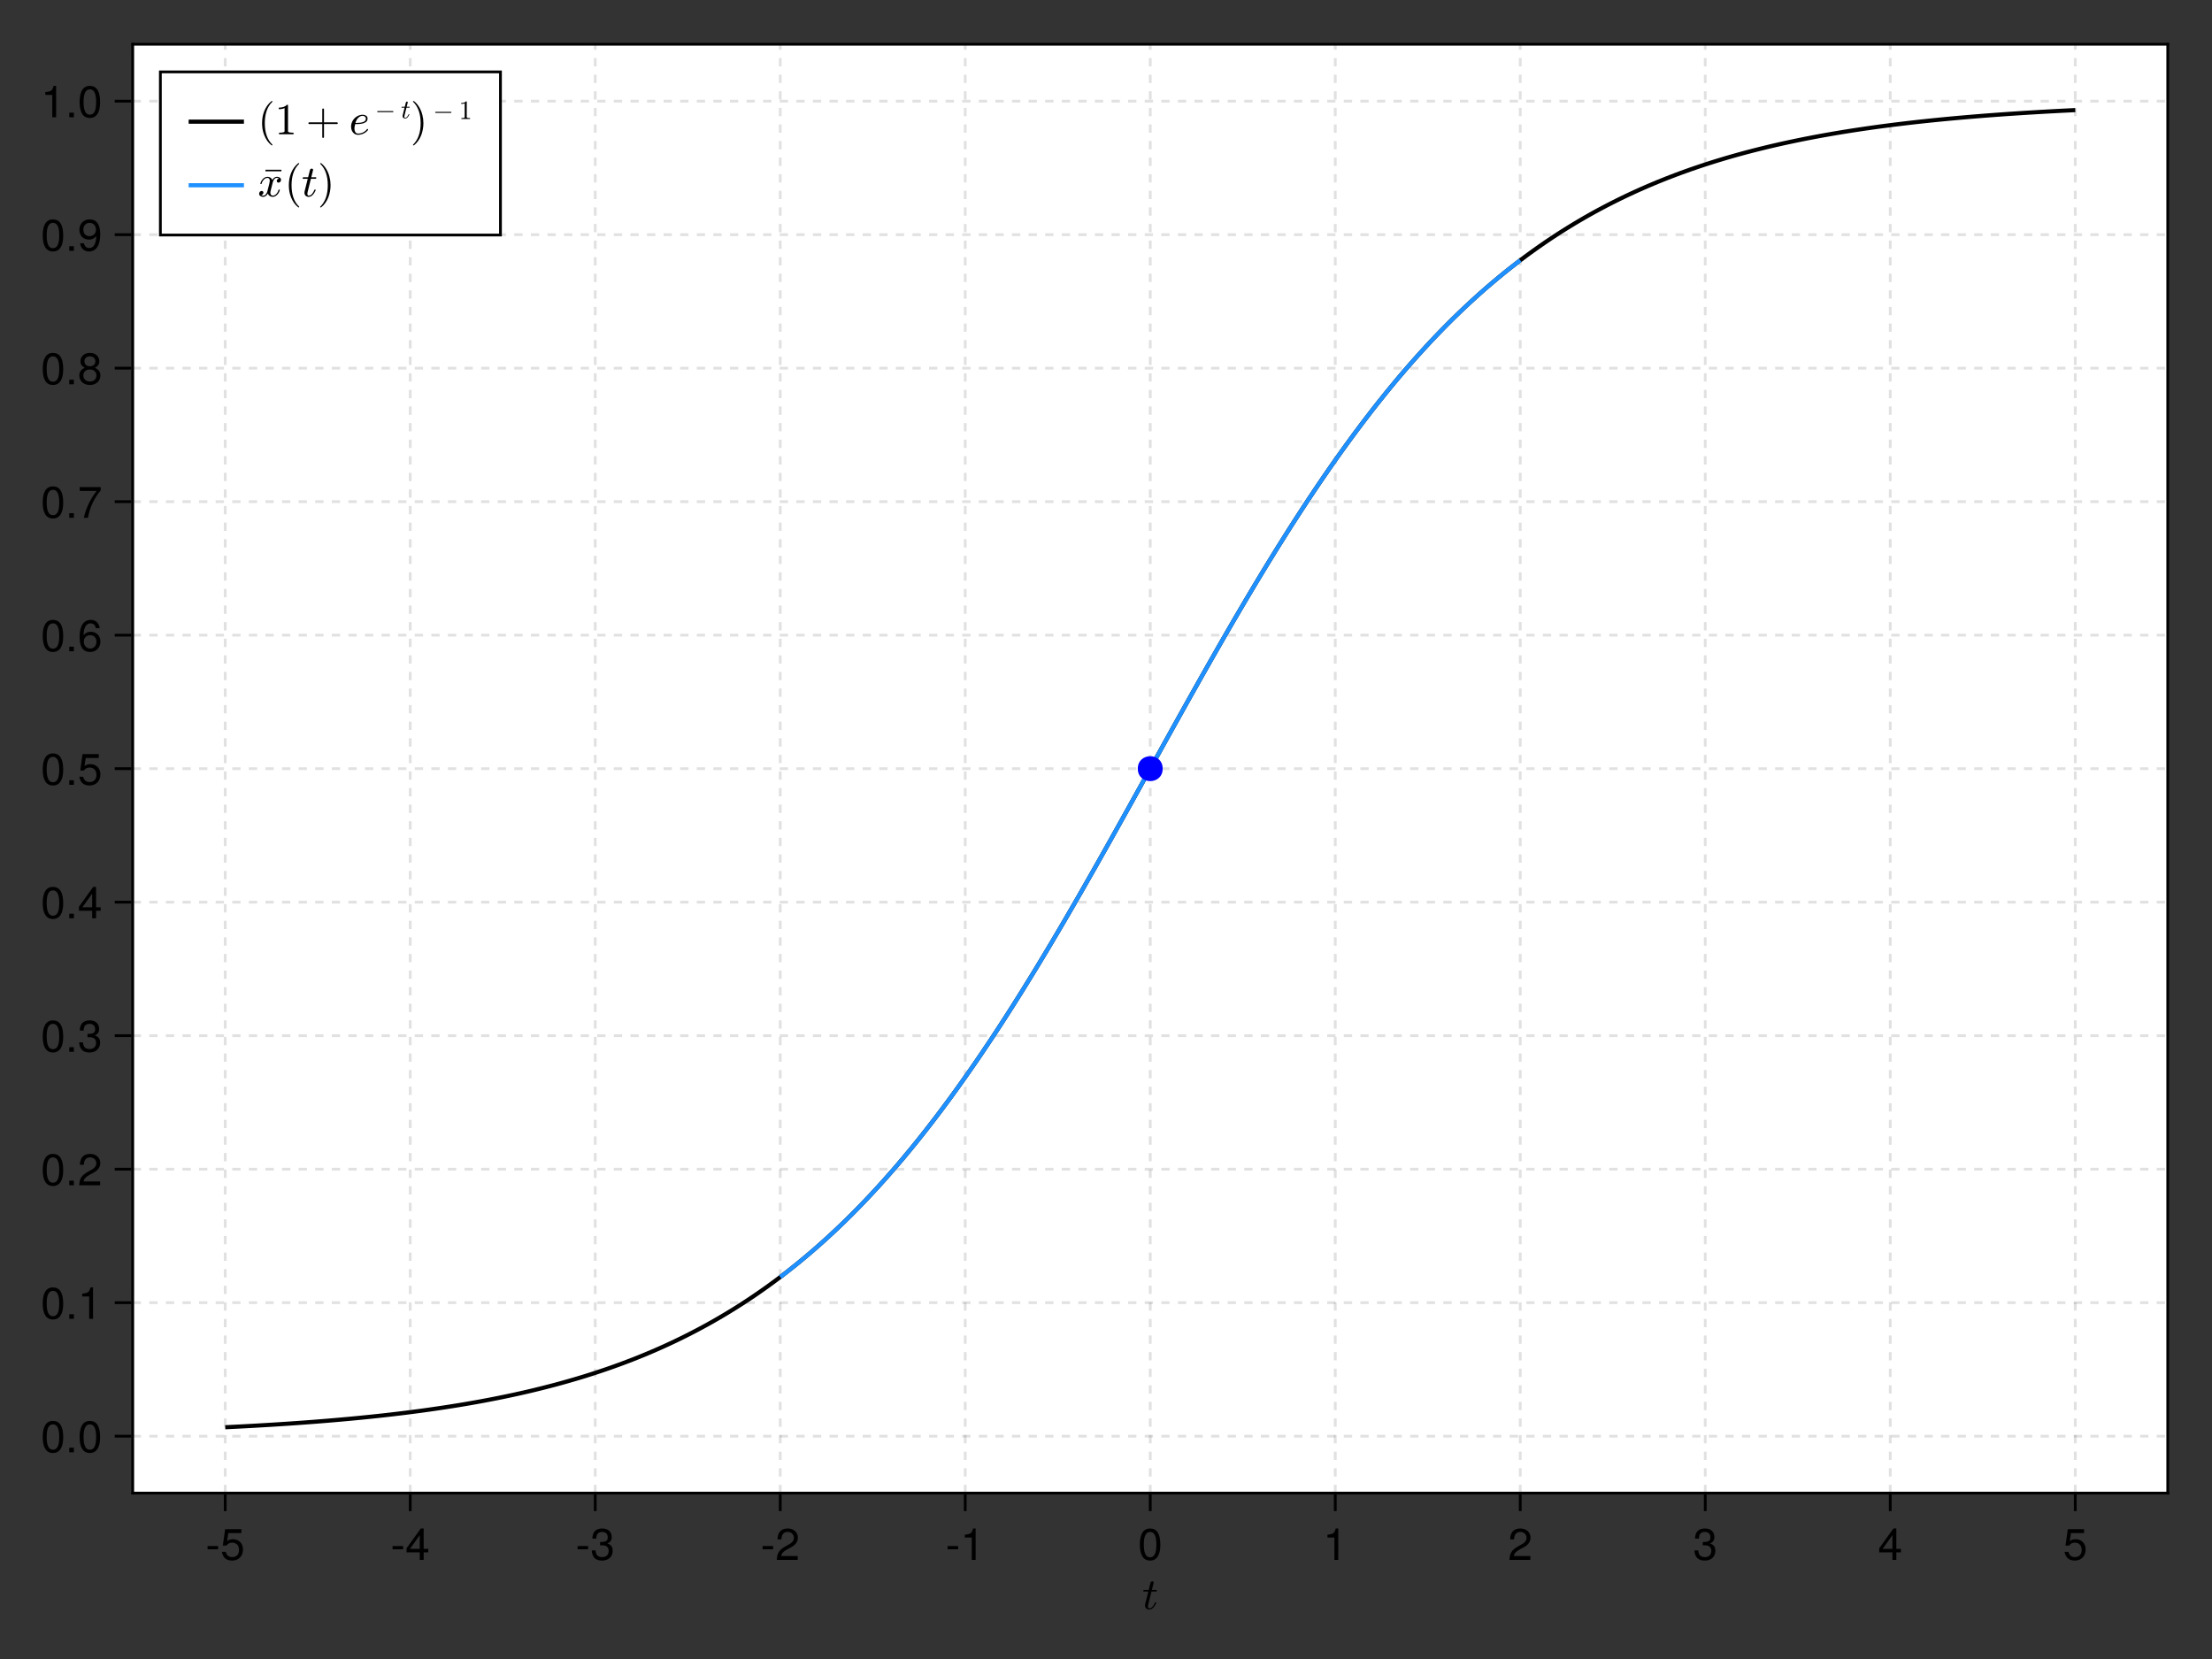 <?xml version="1.0" encoding="UTF-8"?>
<svg xmlns="http://www.w3.org/2000/svg" xmlns:xlink="http://www.w3.org/1999/xlink" width="600pt" height="450pt" viewBox="0 0 600 450" version="1.1">
<rect x="0" y="0" width="600" height="450" fill="#333333" stroke="none"/>
<defs>
<g>
<symbol overflow="visible" id="glyph0-0-aBwQWN0T">
<path style="stroke:none;" d="M 1.5 0 L 1.5 -7.5 L 7.5 -7.5 L 7.5 0 Z M 7.312 -0.188 L 7.312 -7.312 L 1.688 -7.312 L 1.688 -0.188 Z M 7.312 -0.188 "/>
</symbol>
<symbol overflow="visible" id="glyph0-1-aBwQWN0T">
<path style="stroke:none;" d="M 0.75 -0.969 C 0.75 -1.094 0.758 -1.207 0.781 -1.312 L 1.641 -4.75 L 0.391 -4.75 C 0.305 -4.75 0.266 -4.801 0.266 -4.906 C 0.297 -5.082 0.348 -5.172 0.422 -5.172 L 1.75 -5.172 L 2.234 -7.125 C 2.266 -7.238 2.328 -7.332 2.422 -7.406 C 2.516 -7.477 2.617 -7.516 2.734 -7.516 C 2.836 -7.516 2.922 -7.484 2.984 -7.422 C 3.055 -7.359 3.094 -7.273 3.094 -7.172 C 3.094 -7.148 3.094 -7.133 3.094 -7.125 C 3.094 -7.113 3.086 -7.098 3.078 -7.078 L 2.609 -5.172 L 3.844 -5.172 C 3.926 -5.172 3.969 -5.117 3.969 -5.016 C 3.957 -4.992 3.945 -4.957 3.938 -4.906 C 3.926 -4.863 3.91 -4.828 3.891 -4.797 C 3.867 -4.766 3.836 -4.75 3.797 -4.75 L 2.5 -4.75 L 1.641 -1.281 C 1.578 -1.051 1.547 -0.859 1.547 -0.703 C 1.547 -0.359 1.664 -0.188 1.906 -0.188 C 2.25 -0.188 2.555 -0.348 2.828 -0.672 C 3.098 -1.004 3.305 -1.367 3.453 -1.766 C 3.484 -1.805 3.516 -1.828 3.547 -1.828 L 3.703 -1.828 C 3.734 -1.828 3.754 -1.816 3.766 -1.797 C 3.785 -1.773 3.797 -1.754 3.797 -1.734 C 3.797 -1.711 3.797 -1.695 3.797 -1.688 C 3.617 -1.207 3.359 -0.781 3.016 -0.406 C 2.68 -0.039 2.301 0.141 1.875 0.141 C 1.551 0.141 1.281 0.035 1.062 -0.172 C 0.852 -0.379 0.75 -0.645 0.75 -0.969 Z M 0.75 -0.969 "/>
</symbol>
<symbol overflow="visible" id="glyph1-0-aBwQWN0T">
<path style="stroke:none;" d="M 0.234 -8.75 C 0.234 -8.75 0.234 0 0.234 0 C 0.234 0 5.641 0 5.641 0 C 5.641 0 5.641 -8.75 5.641 -8.75 C 5.641 -8.75 0.234 -8.75 0.234 -8.75 Z M 0.859 -0.625 C 0.859 -0.625 0.859 -8.125 0.859 -8.125 C 0.859 -8.125 5.016 -8.125 5.016 -8.125 C 5.016 -8.125 5.016 -0.625 5.016 -0.625 C 5.016 -0.625 0.859 -0.625 0.859 -0.625 Z M 0.859 -0.625 "/>
</symbol>
<symbol overflow="visible" id="glyph1-1-aBwQWN0T">
<path style="stroke:none;" d="M 3.406 -2.875 C 3.406 -2.875 0.547 -2.875 0.547 -2.875 C 0.547 -2.875 0.547 -3.75 0.547 -3.75 C 0.547 -3.75 3.406 -3.75 3.406 -3.75 C 3.406 -3.75 3.406 -2.875 3.406 -2.875 Z M 3.406 -2.875 "/>
</symbol>
<symbol overflow="visible" id="glyph1-2-aBwQWN0T">
<path style="stroke:none;" d="M 6.234 -2.047 C 6.234 -2.047 4.984 -2.047 4.984 -2.047 C 4.984 -2.047 4.984 0 4.984 0 C 4.984 0 3.922 0 3.922 0 C 3.922 0 3.922 -2.047 3.922 -2.047 C 3.922 -2.047 0.344 -2.047 0.344 -2.047 C 0.344 -2.047 0.344 -3.156 0.344 -3.156 C 0.344 -3.156 4.203 -8.516 4.203 -8.516 C 4.203 -8.516 4.984 -8.516 4.984 -8.516 C 4.984 -8.516 4.984 -2.984 4.984 -2.984 C 4.984 -2.984 6.234 -2.984 6.234 -2.984 C 6.234 -2.984 6.234 -2.047 6.234 -2.047 Z M 3.922 -2.984 C 3.922 -2.984 3.922 -6.703 3.922 -6.703 C 3.922 -6.703 1.266 -2.984 1.266 -2.984 C 1.266 -2.984 3.922 -2.984 3.922 -2.984 Z M 3.922 -2.984 "/>
</symbol>
<symbol overflow="visible" id="glyph1-3-aBwQWN0T">
<path style="stroke:none;" d="M 6.078 -2.469 C 6.078 -0.859 4.938 0.188 3.188 0.188 C 1.453 0.188 0.516 -0.672 0.391 -2.562 C 0.391 -2.562 1.438 -2.562 1.438 -2.562 C 1.516 -1.328 2.078 -0.75 3.234 -0.75 C 4.328 -0.75 4.984 -1.391 4.984 -2.453 C 4.984 -3.406 4.391 -3.953 3.234 -3.953 C 3.234 -3.953 2.656 -3.953 2.656 -3.953 C 2.656 -3.953 2.656 -4.844 2.656 -4.844 C 4.344 -4.844 4.734 -5.219 4.734 -6.125 C 4.734 -7.031 4.172 -7.578 3.234 -7.578 C 2.156 -7.578 1.641 -7.016 1.625 -5.766 C 1.625 -5.766 0.562 -5.766 0.562 -5.766 C 0.594 -7.578 1.516 -8.516 3.234 -8.516 C 4.844 -8.516 5.812 -7.625 5.812 -6.172 C 5.812 -5.312 5.422 -4.766 4.625 -4.453 C 5.656 -4.109 6.078 -3.5 6.078 -2.469 Z M 6.078 -2.469 "/>
</symbol>
<symbol overflow="visible" id="glyph2-0-aBwQWN0T">
<path style="stroke:none;" d="M 0.234 -8.75 C 0.234 -8.75 0.234 0 0.234 0 C 0.234 0 5.641 0 5.641 0 C 5.641 0 5.641 -8.75 5.641 -8.75 C 5.641 -8.75 0.234 -8.75 0.234 -8.75 Z M 0.859 -0.625 C 0.859 -0.625 0.859 -8.125 0.859 -8.125 C 0.859 -8.125 5.016 -8.125 5.016 -8.125 C 5.016 -8.125 5.016 -0.625 5.016 -0.625 C 5.016 -0.625 0.859 -0.625 0.859 -0.625 Z M 0.859 -0.625 "/>
</symbol>
<symbol overflow="visible" id="glyph2-1-aBwQWN0T">
<path style="stroke:none;" d="M 6.156 -2.812 C 6.156 -1.016 4.953 0.188 3.234 0.188 C 1.734 0.188 0.766 -0.484 0.422 -2.188 C 0.422 -2.188 1.469 -2.188 1.469 -2.188 C 1.734 -1.219 2.297 -0.75 3.219 -0.75 C 4.375 -0.75 5.078 -1.453 5.078 -2.672 C 5.078 -3.938 4.359 -4.672 3.219 -4.672 C 2.562 -4.672 2.141 -4.469 1.656 -3.875 C 1.656 -3.875 0.688 -3.875 0.688 -3.875 C 0.688 -3.875 1.312 -8.328 1.312 -8.328 C 1.312 -8.328 5.719 -8.328 5.719 -8.328 C 5.719 -8.328 5.719 -7.281 5.719 -7.281 C 5.719 -7.281 2.172 -7.281 2.172 -7.281 C 2.172 -7.281 1.844 -5.094 1.844 -5.094 C 2.328 -5.453 2.812 -5.609 3.406 -5.609 C 5.047 -5.609 6.156 -4.5 6.156 -2.812 Z M 6.156 -2.812 "/>
</symbol>
<symbol overflow="visible" id="glyph3-0-aBwQWN0T">
<path style="stroke:none;" d="M 0.234 -8.75 C 0.234 -8.75 0.234 0 0.234 0 C 0.234 0 5.641 0 5.641 0 C 5.641 0 5.641 -8.75 5.641 -8.75 C 5.641 -8.75 0.234 -8.75 0.234 -8.75 Z M 0.859 -0.625 C 0.859 -0.625 0.859 -8.125 0.859 -8.125 C 0.859 -8.125 5.016 -8.125 5.016 -8.125 C 5.016 -8.125 5.016 -0.625 5.016 -0.625 C 5.016 -0.625 0.859 -0.625 0.859 -0.625 Z M 0.859 -0.625 "/>
</symbol>
<symbol overflow="visible" id="glyph3-1-aBwQWN0T">
<path style="stroke:none;" d="M 3.406 -2.875 C 3.406 -2.875 0.547 -2.875 0.547 -2.875 C 0.547 -2.875 0.547 -3.75 0.547 -3.75 C 0.547 -3.75 3.406 -3.75 3.406 -3.75 C 3.406 -3.75 3.406 -2.875 3.406 -2.875 Z M 3.406 -2.875 "/>
</symbol>
<symbol overflow="visible" id="glyph3-2-aBwQWN0T">
<path style="stroke:none;" d="M 4.156 0 C 4.156 0 3.109 0 3.109 0 C 3.109 0 3.109 -6.062 3.109 -6.062 C 3.109 -6.062 1.219 -6.062 1.219 -6.062 C 1.219 -6.062 1.219 -6.812 1.219 -6.812 C 2.859 -7.016 3.094 -7.203 3.469 -8.516 C 3.469 -8.516 4.156 -8.516 4.156 -8.516 C 4.156 -8.516 4.156 0 4.156 0 Z M 4.156 0 "/>
</symbol>
<symbol overflow="visible" id="glyph4-0-aBwQWN0T">
<path style="stroke:none;" d="M 0.234 -8.75 C 0.234 -8.75 0.234 0 0.234 0 C 0.234 0 5.641 0 5.641 0 C 5.641 0 5.641 -8.75 5.641 -8.75 C 5.641 -8.75 0.234 -8.75 0.234 -8.75 Z M 0.859 -0.625 C 0.859 -0.625 0.859 -8.125 0.859 -8.125 C 0.859 -8.125 5.016 -8.125 5.016 -8.125 C 5.016 -8.125 5.016 -0.625 5.016 -0.625 C 5.016 -0.625 0.859 -0.625 0.859 -0.625 Z M 0.859 -0.625 "/>
</symbol>
<symbol overflow="visible" id="glyph4-1-aBwQWN0T">
<path style="stroke:none;" d="M 3.406 -2.875 C 3.406 -2.875 0.547 -2.875 0.547 -2.875 C 0.547 -2.875 0.547 -3.75 0.547 -3.75 C 0.547 -3.75 3.406 -3.75 3.406 -3.75 C 3.406 -3.75 3.406 -2.875 3.406 -2.875 Z M 3.406 -2.875 "/>
</symbol>
<symbol overflow="visible" id="glyph4-2-aBwQWN0T">
<path style="stroke:none;" d="M 6.125 -6.016 C 6.125 -4.969 5.516 -4.078 4.328 -3.438 C 4.328 -3.438 3.125 -2.797 3.125 -2.797 C 2.094 -2.188 1.703 -1.734 1.594 -1.047 C 1.594 -1.047 6.078 -1.047 6.078 -1.047 C 6.078 -1.047 6.078 0 6.078 0 C 6.078 0 0.406 0 0.406 0 C 0.5 -1.875 1.016 -2.672 2.797 -3.688 C 2.797 -3.688 3.906 -4.312 3.906 -4.312 C 4.656 -4.734 5.047 -5.312 5.047 -5.984 C 5.047 -6.906 4.328 -7.578 3.375 -7.578 C 2.328 -7.578 1.734 -6.984 1.656 -5.562 C 1.656 -5.562 0.594 -5.562 0.594 -5.562 C 0.656 -7.625 1.672 -8.516 3.406 -8.516 C 5.016 -8.516 6.125 -7.453 6.125 -6.016 Z M 6.125 -6.016 "/>
</symbol>
<symbol overflow="visible" id="glyph4-3-aBwQWN0T">
<path style="stroke:none;" d="M 4.156 0 C 4.156 0 3.109 0 3.109 0 C 3.109 0 3.109 -6.062 3.109 -6.062 C 3.109 -6.062 1.219 -6.062 1.219 -6.062 C 1.219 -6.062 1.219 -6.812 1.219 -6.812 C 2.859 -7.016 3.094 -7.203 3.469 -8.516 C 3.469 -8.516 4.156 -8.516 4.156 -8.516 C 4.156 -8.516 4.156 0 4.156 0 Z M 4.156 0 "/>
</symbol>
<symbol overflow="visible" id="glyph4-4-aBwQWN0T">
<path style="stroke:none;" d="M 6.078 -2.469 C 6.078 -0.859 4.938 0.188 3.188 0.188 C 1.453 0.188 0.516 -0.672 0.391 -2.562 C 0.391 -2.562 1.438 -2.562 1.438 -2.562 C 1.516 -1.328 2.078 -0.75 3.234 -0.75 C 4.328 -0.75 4.984 -1.391 4.984 -2.453 C 4.984 -3.406 4.391 -3.953 3.234 -3.953 C 3.234 -3.953 2.656 -3.953 2.656 -3.953 C 2.656 -3.953 2.656 -4.844 2.656 -4.844 C 4.344 -4.844 4.734 -5.219 4.734 -6.125 C 4.734 -7.031 4.172 -7.578 3.234 -7.578 C 2.156 -7.578 1.641 -7.016 1.625 -5.766 C 1.625 -5.766 0.562 -5.766 0.562 -5.766 C 0.594 -7.578 1.516 -8.516 3.234 -8.516 C 4.844 -8.516 5.812 -7.625 5.812 -6.172 C 5.812 -5.312 5.422 -4.766 4.625 -4.453 C 5.656 -4.109 6.078 -3.5 6.078 -2.469 Z M 6.078 -2.469 "/>
</symbol>
<symbol overflow="visible" id="glyph4-5-aBwQWN0T">
<path style="stroke:none;" d="M 6.234 -2.047 C 6.234 -2.047 4.984 -2.047 4.984 -2.047 C 4.984 -2.047 4.984 0 4.984 0 C 4.984 0 3.922 0 3.922 0 C 3.922 0 3.922 -2.047 3.922 -2.047 C 3.922 -2.047 0.344 -2.047 0.344 -2.047 C 0.344 -2.047 0.344 -3.156 0.344 -3.156 C 0.344 -3.156 4.203 -8.516 4.203 -8.516 C 4.203 -8.516 4.984 -8.516 4.984 -8.516 C 4.984 -8.516 4.984 -2.984 4.984 -2.984 C 4.984 -2.984 6.234 -2.984 6.234 -2.984 C 6.234 -2.984 6.234 -2.047 6.234 -2.047 Z M 3.922 -2.984 C 3.922 -2.984 3.922 -6.703 3.922 -6.703 C 3.922 -6.703 1.266 -2.984 1.266 -2.984 C 1.266 -2.984 3.922 -2.984 3.922 -2.984 Z M 3.922 -2.984 "/>
</symbol>
<symbol overflow="visible" id="glyph5-0-aBwQWN0T">
<path style="stroke:none;" d="M 0.234 -8.75 C 0.234 -8.75 0.234 0 0.234 0 C 0.234 0 5.641 0 5.641 0 C 5.641 0 5.641 -8.75 5.641 -8.75 C 5.641 -8.75 0.234 -8.75 0.234 -8.75 Z M 0.859 -0.625 C 0.859 -0.625 0.859 -8.125 0.859 -8.125 C 0.859 -8.125 5.016 -8.125 5.016 -8.125 C 5.016 -8.125 5.016 -0.625 5.016 -0.625 C 5.016 -0.625 0.859 -0.625 0.859 -0.625 Z M 0.859 -0.625 "/>
</symbol>
<symbol overflow="visible" id="glyph5-1-aBwQWN0T">
<path style="stroke:none;" d="M 6.078 -4.094 C 6.078 -1.297 5.094 0.188 3.297 0.188 C 1.469 0.188 0.516 -1.297 0.516 -4.156 C 0.516 -7.016 1.469 -8.516 3.297 -8.516 C 5.141 -8.516 6.078 -7.047 6.078 -4.094 Z M 5 -4.188 C 5 -6.469 4.438 -7.578 3.297 -7.578 C 2.156 -7.578 1.594 -6.484 1.594 -4.156 C 1.594 -1.828 2.156 -0.703 3.281 -0.703 C 4.453 -0.703 5 -1.781 5 -4.188 Z M 5 -4.188 "/>
</symbol>
<symbol overflow="visible" id="glyph6-0-aBwQWN0T">
<path style="stroke:none;" d="M 0.234 -8.75 C 0.234 -8.75 0.234 0 0.234 0 C 0.234 0 5.641 0 5.641 0 C 5.641 0 5.641 -8.75 5.641 -8.75 C 5.641 -8.75 0.234 -8.75 0.234 -8.75 Z M 0.859 -0.625 C 0.859 -0.625 0.859 -8.125 0.859 -8.125 C 0.859 -8.125 5.016 -8.125 5.016 -8.125 C 5.016 -8.125 5.016 -0.625 5.016 -0.625 C 5.016 -0.625 0.859 -0.625 0.859 -0.625 Z M 0.859 -0.625 "/>
</symbol>
<symbol overflow="visible" id="glyph6-1-aBwQWN0T">
<path style="stroke:none;" d="M 6.156 -2.812 C 6.156 -1.016 4.953 0.188 3.234 0.188 C 1.734 0.188 0.766 -0.484 0.422 -2.188 C 0.422 -2.188 1.469 -2.188 1.469 -2.188 C 1.734 -1.219 2.297 -0.75 3.219 -0.75 C 4.375 -0.75 5.078 -1.453 5.078 -2.672 C 5.078 -3.938 4.359 -4.672 3.219 -4.672 C 2.562 -4.672 2.141 -4.469 1.656 -3.875 C 1.656 -3.875 0.688 -3.875 0.688 -3.875 C 0.688 -3.875 1.312 -8.328 1.312 -8.328 C 1.312 -8.328 5.719 -8.328 5.719 -8.328 C 5.719 -8.328 5.719 -7.281 5.719 -7.281 C 5.719 -7.281 2.172 -7.281 2.172 -7.281 C 2.172 -7.281 1.844 -5.094 1.844 -5.094 C 2.328 -5.453 2.812 -5.609 3.406 -5.609 C 5.047 -5.609 6.156 -4.5 6.156 -2.812 Z M 6.156 -2.812 "/>
</symbol>
<symbol overflow="visible" id="glyph7-0-aBwQWN0T">
<path style="stroke:none;" d="M 0.234 -8.75 C 0.234 -8.75 0.234 0 0.234 0 C 0.234 0 5.641 0 5.641 0 C 5.641 0 5.641 -8.75 5.641 -8.75 C 5.641 -8.75 0.234 -8.75 0.234 -8.75 Z M 0.859 -0.625 C 0.859 -0.625 0.859 -8.125 0.859 -8.125 C 0.859 -8.125 5.016 -8.125 5.016 -8.125 C 5.016 -8.125 5.016 -0.625 5.016 -0.625 C 5.016 -0.625 0.859 -0.625 0.859 -0.625 Z M 0.859 -0.625 "/>
</symbol>
<symbol overflow="visible" id="glyph7-1-aBwQWN0T">
<path style="stroke:none;" d="M 6.078 -4.094 C 6.078 -1.297 5.094 0.188 3.297 0.188 C 1.469 0.188 0.516 -1.297 0.516 -4.156 C 0.516 -7.016 1.469 -8.516 3.297 -8.516 C 5.141 -8.516 6.078 -7.047 6.078 -4.094 Z M 5 -4.188 C 5 -6.469 4.438 -7.578 3.297 -7.578 C 2.156 -7.578 1.594 -6.484 1.594 -4.156 C 1.594 -1.828 2.156 -0.703 3.281 -0.703 C 4.453 -0.703 5 -1.781 5 -4.188 Z M 5 -4.188 "/>
</symbol>
<symbol overflow="visible" id="glyph8-0-aBwQWN0T">
<path style="stroke:none;" d="M 0.234 -8.75 C 0.234 -8.75 0.234 0 0.234 0 C 0.234 0 5.641 0 5.641 0 C 5.641 0 5.641 -8.75 5.641 -8.75 C 5.641 -8.75 0.234 -8.75 0.234 -8.75 Z M 0.859 -0.625 C 0.859 -0.625 0.859 -8.125 0.859 -8.125 C 0.859 -8.125 5.016 -8.125 5.016 -8.125 C 5.016 -8.125 5.016 -0.625 5.016 -0.625 C 5.016 -0.625 0.859 -0.625 0.859 -0.625 Z M 0.859 -0.625 "/>
</symbol>
<symbol overflow="visible" id="glyph8-1-aBwQWN0T">
<path style="stroke:none;" d="M 2.297 0 C 2.297 0 1.047 0 1.047 0 C 1.047 0 1.047 -1.25 1.047 -1.25 C 1.047 -1.25 2.297 -1.25 2.297 -1.25 C 2.297 -1.25 2.297 0 2.297 0 Z M 2.297 0 "/>
</symbol>
<symbol overflow="visible" id="glyph9-0-aBwQWN0T">
<path style="stroke:none;" d="M 0.234 -8.75 C 0.234 -8.75 0.234 0 0.234 0 C 0.234 0 5.641 0 5.641 0 C 5.641 0 5.641 -8.75 5.641 -8.75 C 5.641 -8.75 0.234 -8.75 0.234 -8.75 Z M 0.859 -0.625 C 0.859 -0.625 0.859 -8.125 0.859 -8.125 C 0.859 -8.125 5.016 -8.125 5.016 -8.125 C 5.016 -8.125 5.016 -0.625 5.016 -0.625 C 5.016 -0.625 0.859 -0.625 0.859 -0.625 Z M 0.859 -0.625 "/>
</symbol>
<symbol overflow="visible" id="glyph9-1-aBwQWN0T">
<path style="stroke:none;" d="M 6.078 -4.094 C 6.078 -1.297 5.094 0.188 3.297 0.188 C 1.469 0.188 0.516 -1.297 0.516 -4.156 C 0.516 -7.016 1.469 -8.516 3.297 -8.516 C 5.141 -8.516 6.078 -7.047 6.078 -4.094 Z M 5 -4.188 C 5 -6.469 4.438 -7.578 3.297 -7.578 C 2.156 -7.578 1.594 -6.484 1.594 -4.156 C 1.594 -1.828 2.156 -0.703 3.281 -0.703 C 4.453 -0.703 5 -1.781 5 -4.188 Z M 5 -4.188 "/>
</symbol>
<symbol overflow="visible" id="glyph9-2-aBwQWN0T">
<path style="stroke:none;" d="M 4.156 0 C 4.156 0 3.109 0 3.109 0 C 3.109 0 3.109 -6.062 3.109 -6.062 C 3.109 -6.062 1.219 -6.062 1.219 -6.062 C 1.219 -6.062 1.219 -6.812 1.219 -6.812 C 2.859 -7.016 3.094 -7.203 3.469 -8.516 C 3.469 -8.516 4.156 -8.516 4.156 -8.516 C 4.156 -8.516 4.156 0 4.156 0 Z M 4.156 0 "/>
</symbol>
<symbol overflow="visible" id="glyph10-0-aBwQWN0T">
<path style="stroke:none;" d="M 0.234 -8.75 C 0.234 -8.75 0.234 0 0.234 0 C 0.234 0 5.641 0 5.641 0 C 5.641 0 5.641 -8.75 5.641 -8.75 C 5.641 -8.75 0.234 -8.75 0.234 -8.75 Z M 0.859 -0.625 C 0.859 -0.625 0.859 -8.125 0.859 -8.125 C 0.859 -8.125 5.016 -8.125 5.016 -8.125 C 5.016 -8.125 5.016 -0.625 5.016 -0.625 C 5.016 -0.625 0.859 -0.625 0.859 -0.625 Z M 0.859 -0.625 "/>
</symbol>
<symbol overflow="visible" id="glyph10-1-aBwQWN0T">
<path style="stroke:none;" d="M 2.297 0 C 2.297 0 1.047 0 1.047 0 C 1.047 0 1.047 -1.25 1.047 -1.25 C 1.047 -1.25 2.297 -1.25 2.297 -1.25 C 2.297 -1.25 2.297 0 2.297 0 Z M 2.297 0 "/>
</symbol>
<symbol overflow="visible" id="glyph11-0-aBwQWN0T">
<path style="stroke:none;" d="M 0.234 -8.75 C 0.234 -8.75 0.234 0 0.234 0 C 0.234 0 5.641 0 5.641 0 C 5.641 0 5.641 -8.75 5.641 -8.75 C 5.641 -8.75 0.234 -8.75 0.234 -8.75 Z M 0.859 -0.625 C 0.859 -0.625 0.859 -8.125 0.859 -8.125 C 0.859 -8.125 5.016 -8.125 5.016 -8.125 C 5.016 -8.125 5.016 -0.625 5.016 -0.625 C 5.016 -0.625 0.859 -0.625 0.859 -0.625 Z M 0.859 -0.625 "/>
</symbol>
<symbol overflow="visible" id="glyph11-1-aBwQWN0T">
<path style="stroke:none;" d="M 6.078 -4.094 C 6.078 -1.297 5.094 0.188 3.297 0.188 C 1.469 0.188 0.516 -1.297 0.516 -4.156 C 0.516 -7.016 1.469 -8.516 3.297 -8.516 C 5.141 -8.516 6.078 -7.047 6.078 -4.094 Z M 5 -4.188 C 5 -6.469 4.438 -7.578 3.297 -7.578 C 2.156 -7.578 1.594 -6.484 1.594 -4.156 C 1.594 -1.828 2.156 -0.703 3.281 -0.703 C 4.453 -0.703 5 -1.781 5 -4.188 Z M 5 -4.188 "/>
</symbol>
<symbol overflow="visible" id="glyph11-2-aBwQWN0T">
<path style="stroke:none;" d="M 6.125 -6.016 C 6.125 -4.969 5.516 -4.078 4.328 -3.438 C 4.328 -3.438 3.125 -2.797 3.125 -2.797 C 2.094 -2.188 1.703 -1.734 1.594 -1.047 C 1.594 -1.047 6.078 -1.047 6.078 -1.047 C 6.078 -1.047 6.078 0 6.078 0 C 6.078 0 0.406 0 0.406 0 C 0.5 -1.875 1.016 -2.672 2.797 -3.688 C 2.797 -3.688 3.906 -4.312 3.906 -4.312 C 4.656 -4.734 5.047 -5.312 5.047 -5.984 C 5.047 -6.906 4.328 -7.578 3.375 -7.578 C 2.328 -7.578 1.734 -6.984 1.656 -5.562 C 1.656 -5.562 0.594 -5.562 0.594 -5.562 C 0.656 -7.625 1.672 -8.516 3.406 -8.516 C 5.016 -8.516 6.125 -7.453 6.125 -6.016 Z M 6.125 -6.016 "/>
</symbol>
<symbol overflow="visible" id="glyph11-3-aBwQWN0T">
<path style="stroke:none;" d="M 6.156 -2.812 C 6.156 -1.016 4.953 0.188 3.234 0.188 C 1.734 0.188 0.766 -0.484 0.422 -2.188 C 0.422 -2.188 1.469 -2.188 1.469 -2.188 C 1.734 -1.219 2.297 -0.75 3.219 -0.75 C 4.375 -0.75 5.078 -1.453 5.078 -2.672 C 5.078 -3.938 4.359 -4.672 3.219 -4.672 C 2.562 -4.672 2.141 -4.469 1.656 -3.875 C 1.656 -3.875 0.688 -3.875 0.688 -3.875 C 0.688 -3.875 1.312 -8.328 1.312 -8.328 C 1.312 -8.328 5.719 -8.328 5.719 -8.328 C 5.719 -8.328 5.719 -7.281 5.719 -7.281 C 5.719 -7.281 2.172 -7.281 2.172 -7.281 C 2.172 -7.281 1.844 -5.094 1.844 -5.094 C 2.328 -5.453 2.812 -5.609 3.406 -5.609 C 5.047 -5.609 6.156 -4.5 6.156 -2.812 Z M 6.156 -2.812 "/>
</symbol>
<symbol overflow="visible" id="glyph12-0-aBwQWN0T">
<path style="stroke:none;" d="M 0.234 -8.75 C 0.234 -8.75 0.234 0 0.234 0 C 0.234 0 5.641 0 5.641 0 C 5.641 0 5.641 -8.75 5.641 -8.75 C 5.641 -8.75 0.234 -8.75 0.234 -8.75 Z M 0.859 -0.625 C 0.859 -0.625 0.859 -8.125 0.859 -8.125 C 0.859 -8.125 5.016 -8.125 5.016 -8.125 C 5.016 -8.125 5.016 -0.625 5.016 -0.625 C 5.016 -0.625 0.859 -0.625 0.859 -0.625 Z M 0.859 -0.625 "/>
</symbol>
<symbol overflow="visible" id="glyph12-1-aBwQWN0T">
<path style="stroke:none;" d="M 2.297 0 C 2.297 0 1.047 0 1.047 0 C 1.047 0 1.047 -1.25 1.047 -1.25 C 1.047 -1.25 2.297 -1.25 2.297 -1.25 C 2.297 -1.25 2.297 0 2.297 0 Z M 2.297 0 "/>
</symbol>
<symbol overflow="visible" id="glyph13-0-aBwQWN0T">
<path style="stroke:none;" d="M 0.234 -8.75 C 0.234 -8.75 0.234 0 0.234 0 C 0.234 0 5.641 0 5.641 0 C 5.641 0 5.641 -8.75 5.641 -8.75 C 5.641 -8.75 0.234 -8.75 0.234 -8.75 Z M 0.859 -0.625 C 0.859 -0.625 0.859 -8.125 0.859 -8.125 C 0.859 -8.125 5.016 -8.125 5.016 -8.125 C 5.016 -8.125 5.016 -0.625 5.016 -0.625 C 5.016 -0.625 0.859 -0.625 0.859 -0.625 Z M 0.859 -0.625 "/>
</symbol>
<symbol overflow="visible" id="glyph13-1-aBwQWN0T">
<path style="stroke:none;" d="M 6.078 -4.094 C 6.078 -1.297 5.094 0.188 3.297 0.188 C 1.469 0.188 0.516 -1.297 0.516 -4.156 C 0.516 -7.016 1.469 -8.516 3.297 -8.516 C 5.141 -8.516 6.078 -7.047 6.078 -4.094 Z M 5 -4.188 C 5 -6.469 4.438 -7.578 3.297 -7.578 C 2.156 -7.578 1.594 -6.484 1.594 -4.156 C 1.594 -1.828 2.156 -0.703 3.281 -0.703 C 4.453 -0.703 5 -1.781 5 -4.188 Z M 5 -4.188 "/>
</symbol>
<symbol overflow="visible" id="glyph13-2-aBwQWN0T">
<path style="stroke:none;" d="M 6.078 -2.469 C 6.078 -0.859 4.938 0.188 3.188 0.188 C 1.453 0.188 0.516 -0.672 0.391 -2.562 C 0.391 -2.562 1.438 -2.562 1.438 -2.562 C 1.516 -1.328 2.078 -0.75 3.234 -0.75 C 4.328 -0.75 4.984 -1.391 4.984 -2.453 C 4.984 -3.406 4.391 -3.953 3.234 -3.953 C 3.234 -3.953 2.656 -3.953 2.656 -3.953 C 2.656 -3.953 2.656 -4.844 2.656 -4.844 C 4.344 -4.844 4.734 -5.219 4.734 -6.125 C 4.734 -7.031 4.172 -7.578 3.234 -7.578 C 2.156 -7.578 1.641 -7.016 1.625 -5.766 C 1.625 -5.766 0.562 -5.766 0.562 -5.766 C 0.594 -7.578 1.516 -8.516 3.234 -8.516 C 4.844 -8.516 5.812 -7.625 5.812 -6.172 C 5.812 -5.312 5.422 -4.766 4.625 -4.453 C 5.656 -4.109 6.078 -3.5 6.078 -2.469 Z M 6.078 -2.469 "/>
</symbol>
<symbol overflow="visible" id="glyph13-3-aBwQWN0T">
<path style="stroke:none;" d="M 6.234 -2.047 C 6.234 -2.047 4.984 -2.047 4.984 -2.047 C 4.984 -2.047 4.984 0 4.984 0 C 4.984 0 3.922 0 3.922 0 C 3.922 0 3.922 -2.047 3.922 -2.047 C 3.922 -2.047 0.344 -2.047 0.344 -2.047 C 0.344 -2.047 0.344 -3.156 0.344 -3.156 C 0.344 -3.156 4.203 -8.516 4.203 -8.516 C 4.203 -8.516 4.984 -8.516 4.984 -8.516 C 4.984 -8.516 4.984 -2.984 4.984 -2.984 C 4.984 -2.984 6.234 -2.984 6.234 -2.984 C 6.234 -2.984 6.234 -2.047 6.234 -2.047 Z M 3.922 -2.984 C 3.922 -2.984 3.922 -6.703 3.922 -6.703 C 3.922 -6.703 1.266 -2.984 1.266 -2.984 C 1.266 -2.984 3.922 -2.984 3.922 -2.984 Z M 3.922 -2.984 "/>
</symbol>
<symbol overflow="visible" id="glyph14-0-aBwQWN0T">
<path style="stroke:none;" d="M 0.234 -8.75 C 0.234 -8.75 0.234 0 0.234 0 C 0.234 0 5.641 0 5.641 0 C 5.641 0 5.641 -8.75 5.641 -8.75 C 5.641 -8.75 0.234 -8.75 0.234 -8.75 Z M 0.859 -0.625 C 0.859 -0.625 0.859 -8.125 0.859 -8.125 C 0.859 -8.125 5.016 -8.125 5.016 -8.125 C 5.016 -8.125 5.016 -0.625 5.016 -0.625 C 5.016 -0.625 0.859 -0.625 0.859 -0.625 Z M 0.859 -0.625 "/>
</symbol>
<symbol overflow="visible" id="glyph14-1-aBwQWN0T">
<path style="stroke:none;" d="M 2.297 0 C 2.297 0 1.047 0 1.047 0 C 1.047 0 1.047 -1.25 1.047 -1.25 C 1.047 -1.25 2.297 -1.25 2.297 -1.25 C 2.297 -1.25 2.297 0 2.297 0 Z M 2.297 0 "/>
</symbol>
<symbol overflow="visible" id="glyph15-0-aBwQWN0T">
<path style="stroke:none;" d="M 0.234 -8.75 C 0.234 -8.75 0.234 0 0.234 0 C 0.234 0 5.641 0 5.641 0 C 5.641 0 5.641 -8.75 5.641 -8.75 C 5.641 -8.75 0.234 -8.75 0.234 -8.75 Z M 0.859 -0.625 C 0.859 -0.625 0.859 -8.125 0.859 -8.125 C 0.859 -8.125 5.016 -8.125 5.016 -8.125 C 5.016 -8.125 5.016 -0.625 5.016 -0.625 C 5.016 -0.625 0.859 -0.625 0.859 -0.625 Z M 0.859 -0.625 "/>
</symbol>
<symbol overflow="visible" id="glyph15-1-aBwQWN0T">
<path style="stroke:none;" d="M 6.078 -4.094 C 6.078 -1.297 5.094 0.188 3.297 0.188 C 1.469 0.188 0.516 -1.297 0.516 -4.156 C 0.516 -7.016 1.469 -8.516 3.297 -8.516 C 5.141 -8.516 6.078 -7.047 6.078 -4.094 Z M 5 -4.188 C 5 -6.469 4.438 -7.578 3.297 -7.578 C 2.156 -7.578 1.594 -6.484 1.594 -4.156 C 1.594 -1.828 2.156 -0.703 3.281 -0.703 C 4.453 -0.703 5 -1.781 5 -4.188 Z M 5 -4.188 "/>
</symbol>
<symbol overflow="visible" id="glyph15-2-aBwQWN0T">
<path style="stroke:none;" d="M 6.156 -2.641 C 6.156 -0.969 4.984 0.188 3.375 0.188 C 1.422 0.188 0.516 -1.219 0.516 -3.875 C 0.516 -6.844 1.578 -8.516 3.562 -8.516 C 4.859 -8.516 5.766 -7.688 5.969 -6.281 C 5.969 -6.281 4.922 -6.281 4.922 -6.281 C 4.75 -7.109 4.234 -7.578 3.484 -7.578 C 2.281 -7.578 1.609 -6.422 1.594 -4.344 C 2.047 -4.969 2.719 -5.297 3.547 -5.297 C 5.078 -5.297 6.156 -4.219 6.156 -2.641 Z M 5.078 -2.562 C 5.078 -3.703 4.438 -4.359 3.422 -4.359 C 2.375 -4.359 1.656 -3.672 1.656 -2.609 C 1.656 -1.531 2.406 -0.75 3.391 -0.75 C 4.359 -0.75 5.078 -1.484 5.078 -2.562 Z M 5.078 -2.562 "/>
</symbol>
<symbol overflow="visible" id="glyph15-3-aBwQWN0T">
<path style="stroke:none;" d="M 6.234 -7.438 C 4.453 -5.312 3.25 -2.75 2.781 0 C 2.781 0 1.656 0 1.656 0 C 2.25 -2.656 3.453 -5.141 5.141 -7.281 C 5.141 -7.281 0.547 -7.281 0.547 -7.281 C 0.547 -7.281 0.547 -8.328 0.547 -8.328 C 0.547 -8.328 6.234 -8.328 6.234 -8.328 C 6.234 -8.328 6.234 -7.438 6.234 -7.438 Z M 6.234 -7.438 "/>
</symbol>
<symbol overflow="visible" id="glyph15-4-aBwQWN0T">
<path style="stroke:none;" d="M 6.156 -2.406 C 6.156 -0.859 4.984 0.188 3.297 0.188 C 1.625 0.188 0.438 -0.859 0.438 -2.406 C 0.438 -3.344 0.922 -4.016 1.891 -4.469 C 1.031 -5.016 0.75 -5.453 0.75 -6.234 C 0.75 -7.578 1.797 -8.516 3.297 -8.516 C 4.812 -8.516 5.859 -7.578 5.859 -6.234 C 5.859 -5.438 5.562 -5 4.688 -4.469 C 5.672 -4.016 6.156 -3.344 6.156 -2.406 Z M 4.781 -6.219 C 4.781 -7.047 4.203 -7.578 3.297 -7.578 C 2.406 -7.578 1.828 -7.047 1.828 -6.234 C 1.828 -5.422 2.406 -4.891 3.297 -4.891 C 4.188 -4.891 4.781 -5.422 4.781 -6.219 Z M 5.078 -2.391 C 5.078 -3.391 4.359 -4.016 3.297 -4.016 C 2.25 -4.016 1.531 -3.391 1.531 -2.391 C 1.531 -1.391 2.25 -0.75 3.281 -0.75 C 4.359 -0.75 5.078 -1.375 5.078 -2.391 Z M 5.078 -2.391 "/>
</symbol>
<symbol overflow="visible" id="glyph16-0-aBwQWN0T">
<path style="stroke:none;" d="M 0.234 -8.75 C 0.234 -8.75 0.234 0 0.234 0 C 0.234 0 5.641 0 5.641 0 C 5.641 0 5.641 -8.75 5.641 -8.75 C 5.641 -8.75 0.234 -8.75 0.234 -8.75 Z M 0.859 -0.625 C 0.859 -0.625 0.859 -8.125 0.859 -8.125 C 0.859 -8.125 5.016 -8.125 5.016 -8.125 C 5.016 -8.125 5.016 -0.625 5.016 -0.625 C 5.016 -0.625 0.859 -0.625 0.859 -0.625 Z M 0.859 -0.625 "/>
</symbol>
<symbol overflow="visible" id="glyph16-1-aBwQWN0T">
<path style="stroke:none;" d="M 2.297 0 C 2.297 0 1.047 0 1.047 0 C 1.047 0 1.047 -1.25 1.047 -1.25 C 1.047 -1.25 2.297 -1.25 2.297 -1.25 C 2.297 -1.25 2.297 0 2.297 0 Z M 2.297 0 "/>
</symbol>
<symbol overflow="visible" id="glyph17-0-aBwQWN0T">
<path style="stroke:none;" d="M 0.234 -8.75 C 0.234 -8.75 0.234 0 0.234 0 C 0.234 0 5.641 0 5.641 0 C 5.641 0 5.641 -8.75 5.641 -8.75 C 5.641 -8.75 0.234 -8.75 0.234 -8.75 Z M 0.859 -0.625 C 0.859 -0.625 0.859 -8.125 0.859 -8.125 C 0.859 -8.125 5.016 -8.125 5.016 -8.125 C 5.016 -8.125 5.016 -0.625 5.016 -0.625 C 5.016 -0.625 0.859 -0.625 0.859 -0.625 Z M 0.859 -0.625 "/>
</symbol>
<symbol overflow="visible" id="glyph17-1-aBwQWN0T">
<path style="stroke:none;" d="M 6.078 -4.094 C 6.078 -1.297 5.094 0.188 3.297 0.188 C 1.469 0.188 0.516 -1.297 0.516 -4.156 C 0.516 -7.016 1.469 -8.516 3.297 -8.516 C 5.141 -8.516 6.078 -7.047 6.078 -4.094 Z M 5 -4.188 C 5 -6.469 4.438 -7.578 3.297 -7.578 C 2.156 -7.578 1.594 -6.484 1.594 -4.156 C 1.594 -1.828 2.156 -0.703 3.281 -0.703 C 4.453 -0.703 5 -1.781 5 -4.188 Z M 5 -4.188 "/>
</symbol>
<symbol overflow="visible" id="glyph17-2-aBwQWN0T">
<path style="stroke:none;" d="M 6.109 -4.453 C 6.109 -1.516 5.047 0.188 3.047 0.188 C 1.75 0.188 0.844 -0.641 0.641 -2.047 C 0.641 -2.047 1.688 -2.047 1.688 -2.047 C 1.859 -1.219 2.375 -0.75 3.125 -0.75 C 4.328 -0.75 5 -1.906 5.016 -3.984 C 4.469 -3.328 3.875 -3.031 3.078 -3.031 C 1.531 -3.031 0.453 -4.109 0.453 -5.688 C 0.453 -7.359 1.625 -8.516 3.234 -8.516 C 5.188 -8.516 6.109 -7.109 6.109 -4.453 Z M 4.953 -5.719 C 4.953 -6.812 4.219 -7.578 3.234 -7.578 C 2.25 -7.578 1.531 -6.859 1.531 -5.766 C 1.531 -4.625 2.172 -3.969 3.188 -3.969 C 4.219 -3.969 4.953 -4.672 4.953 -5.719 Z M 4.953 -5.719 "/>
</symbol>
<symbol overflow="visible" id="glyph18-0-aBwQWN0T">
<path style="stroke:none;" d="M 0.234 -8.75 C 0.234 -8.75 0.234 0 0.234 0 C 0.234 0 5.641 0 5.641 0 C 5.641 0 5.641 -8.75 5.641 -8.75 C 5.641 -8.75 0.234 -8.75 0.234 -8.75 Z M 0.859 -0.625 C 0.859 -0.625 0.859 -8.125 0.859 -8.125 C 0.859 -8.125 5.016 -8.125 5.016 -8.125 C 5.016 -8.125 5.016 -0.625 5.016 -0.625 C 5.016 -0.625 0.859 -0.625 0.859 -0.625 Z M 0.859 -0.625 "/>
</symbol>
<symbol overflow="visible" id="glyph18-1-aBwQWN0T">
<path style="stroke:none;" d="M 2.297 0 C 2.297 0 1.047 0 1.047 0 C 1.047 0 1.047 -1.25 1.047 -1.25 C 1.047 -1.25 2.297 -1.25 2.297 -1.25 C 2.297 -1.25 2.297 0 2.297 0 Z M 2.297 0 "/>
</symbol>
<symbol overflow="visible" id="glyph19-0-aBwQWN0T">
<path style="stroke:none;" d="M 0.234 -8.75 C 0.234 -8.75 0.234 0 0.234 0 C 0.234 0 5.641 0 5.641 0 C 5.641 0 5.641 -8.75 5.641 -8.75 C 5.641 -8.75 0.234 -8.75 0.234 -8.75 Z M 0.859 -0.625 C 0.859 -0.625 0.859 -8.125 0.859 -8.125 C 0.859 -8.125 5.016 -8.125 5.016 -8.125 C 5.016 -8.125 5.016 -0.625 5.016 -0.625 C 5.016 -0.625 0.859 -0.625 0.859 -0.625 Z M 0.859 -0.625 "/>
</symbol>
<symbol overflow="visible" id="glyph19-1-aBwQWN0T">
<path style="stroke:none;" d="M 4.156 0 C 4.156 0 3.109 0 3.109 0 C 3.109 0 3.109 -6.062 3.109 -6.062 C 3.109 -6.062 1.219 -6.062 1.219 -6.062 C 1.219 -6.062 1.219 -6.812 1.219 -6.812 C 2.859 -7.016 3.094 -7.203 3.469 -8.516 C 3.469 -8.516 4.156 -8.516 4.156 -8.516 C 4.156 -8.516 4.156 0 4.156 0 Z M 4.156 0 "/>
</symbol>
<symbol overflow="visible" id="glyph19-2-aBwQWN0T">
<path style="stroke:none;" d="M 6.078 -4.094 C 6.078 -1.297 5.094 0.188 3.297 0.188 C 1.469 0.188 0.516 -1.297 0.516 -4.156 C 0.516 -7.016 1.469 -8.516 3.297 -8.516 C 5.141 -8.516 6.078 -7.047 6.078 -4.094 Z M 5 -4.188 C 5 -6.469 4.438 -7.578 3.297 -7.578 C 2.156 -7.578 1.594 -6.484 1.594 -4.156 C 1.594 -1.828 2.156 -0.703 3.281 -0.703 C 4.453 -0.703 5 -1.781 5 -4.188 Z M 5 -4.188 "/>
</symbol>
<symbol overflow="visible" id="glyph20-0-aBwQWN0T">
<path style="stroke:none;" d="M 0.234 -8.75 C 0.234 -8.75 0.234 0 0.234 0 C 0.234 0 5.641 0 5.641 0 C 5.641 0 5.641 -8.75 5.641 -8.75 C 5.641 -8.75 0.234 -8.75 0.234 -8.75 Z M 0.859 -0.625 C 0.859 -0.625 0.859 -8.125 0.859 -8.125 C 0.859 -8.125 5.016 -8.125 5.016 -8.125 C 5.016 -8.125 5.016 -0.625 5.016 -0.625 C 5.016 -0.625 0.859 -0.625 0.859 -0.625 Z M 0.859 -0.625 "/>
</symbol>
<symbol overflow="visible" id="glyph20-1-aBwQWN0T">
<path style="stroke:none;" d="M 2.297 0 C 2.297 0 1.047 0 1.047 0 C 1.047 0 1.047 -1.25 1.047 -1.25 C 1.047 -1.25 2.297 -1.25 2.297 -1.25 C 2.297 -1.25 2.297 0 2.297 0 Z M 2.297 0 "/>
</symbol>
<symbol overflow="visible" id="glyph21-0-aBwQWN0T">
<path style="stroke:none;" d="M 1.5 0 L 1.5 -7.5 L 7.5 -7.5 L 7.5 0 Z M 7.312 -0.188 L 7.312 -7.312 L 1.688 -7.312 L 1.688 -0.188 Z M 7.312 -0.188 "/>
</symbol>
<symbol overflow="visible" id="glyph21-1-aBwQWN0T">
<path style="stroke:none;" d="M 3.719 2.984 C 3.27 2.629 2.883 2.223 2.562 1.766 C 2.25 1.305 1.988 0.816 1.781 0.297 C 1.57 -0.211 1.414 -0.75 1.312 -1.312 C 1.219 -1.875 1.172 -2.438 1.172 -3 C 1.172 -3.57 1.219 -4.141 1.312 -4.703 C 1.414 -5.266 1.57 -5.805 1.781 -6.328 C 1.988 -6.848 2.254 -7.332 2.578 -7.781 C 2.91 -8.238 3.289 -8.641 3.719 -8.984 C 3.719 -8.992 3.738 -9 3.781 -9 L 3.891 -9 C 3.91 -9 3.93 -8.988 3.953 -8.969 C 3.973 -8.945 3.984 -8.922 3.984 -8.891 C 3.984 -8.859 3.977 -8.832 3.969 -8.812 C 3.57 -8.438 3.242 -8.031 2.984 -7.594 C 2.723 -7.156 2.516 -6.688 2.359 -6.188 C 2.203 -5.695 2.086 -5.188 2.016 -4.656 C 1.941 -4.125 1.906 -3.57 1.906 -3 C 1.906 -0.457 2.586 1.473 3.953 2.797 C 3.973 2.816 3.984 2.848 3.984 2.891 C 3.984 2.91 3.973 2.93 3.953 2.953 C 3.93 2.984 3.91 3 3.891 3 L 3.781 3 C 3.738 3 3.719 2.992 3.719 2.984 Z M 3.719 2.984 "/>
</symbol>
<symbol overflow="visible" id="glyph21-2-aBwQWN0T">
<path style="stroke:none;" d="M 1.109 0 L 1.109 -0.422 C 2.109 -0.422 2.609 -0.547 2.609 -0.797 L 2.609 -7.109 C 2.203 -6.898 1.68 -6.797 1.047 -6.797 L 1.047 -7.219 C 2.023 -7.219 2.766 -7.477 3.266 -8 L 3.438 -8 C 3.457 -8 3.477 -7.984 3.5 -7.953 C 3.531 -7.93 3.547 -7.91 3.547 -7.891 L 3.547 -0.797 C 3.547 -0.547 4.047 -0.422 5.047 -0.422 L 5.047 0 Z M 1.109 0 "/>
</symbol>
<symbol overflow="visible" id="glyph21-3-aBwQWN0T">
<path style="stroke:none;" d="M 0.906 -2.766 C 0.832 -2.766 0.773 -2.785 0.734 -2.828 C 0.691 -2.879 0.672 -2.938 0.672 -3 C 0.672 -3.062 0.691 -3.113 0.734 -3.156 C 0.773 -3.207 0.832 -3.234 0.906 -3.234 L 4.438 -3.234 L 4.438 -6.781 C 4.438 -6.844 4.457 -6.895 4.5 -6.938 C 4.551 -6.977 4.609 -7 4.672 -7 C 4.734 -7 4.785 -6.977 4.828 -6.938 C 4.879 -6.895 4.906 -6.844 4.906 -6.781 L 4.906 -3.234 L 8.438 -3.234 C 8.5 -3.234 8.551 -3.207 8.594 -3.156 C 8.633 -3.113 8.656 -3.062 8.656 -3 C 8.656 -2.938 8.633 -2.879 8.594 -2.828 C 8.551 -2.785 8.5 -2.766 8.438 -2.766 L 4.906 -2.766 L 4.906 0.781 C 4.906 0.844 4.879 0.895 4.828 0.938 C 4.785 0.977 4.734 1 4.672 1 C 4.609 1 4.551 0.977 4.5 0.938 C 4.457 0.895 4.438 0.844 4.438 0.781 L 4.438 -2.766 Z M 0.906 -2.766 "/>
</symbol>
<symbol overflow="visible" id="glyph21-4-aBwQWN0T">
<path style="stroke:none;" d="M 0.781 3 C 0.707 3 0.672 2.961 0.672 2.891 C 0.672 2.859 0.68 2.832 0.703 2.812 C 2.066 1.477 2.75 -0.457 2.75 -3 C 2.75 -5.539 2.07 -7.473 0.719 -8.797 C 0.688 -8.816 0.672 -8.848 0.672 -8.891 C 0.672 -8.922 0.68 -8.945 0.703 -8.969 C 0.723 -8.988 0.75 -9 0.781 -9 L 0.891 -9 C 0.91 -9 0.93 -8.992 0.953 -8.984 C 1.523 -8.523 2 -7.973 2.375 -7.328 C 2.758 -6.68 3.039 -5.988 3.219 -5.25 C 3.406 -4.52 3.5 -3.77 3.5 -3 C 3.5 -2.438 3.445 -1.879 3.344 -1.328 C 3.25 -0.773 3.098 -0.234 2.891 0.297 C 2.68 0.828 2.414 1.316 2.094 1.766 C 1.781 2.223 1.398 2.629 0.953 2.984 C 0.93 2.992 0.91 3 0.891 3 Z M 0.781 3 "/>
</symbol>
<symbol overflow="visible" id="glyph22-0-aBwQWN0T">
<path style="stroke:none;" d="M 1.5 0 L 1.5 -7.5 L 7.5 -7.5 L 7.5 0 Z M 7.312 -0.188 L 7.312 -7.312 L 1.688 -7.312 L 1.688 -0.188 Z M 7.312 -0.188 "/>
</symbol>
<symbol overflow="visible" id="glyph22-1-aBwQWN0T">
<path style="stroke:none;" d="M 2.422 0.141 C 2.035 0.141 1.695 0.039 1.406 -0.156 C 1.125 -0.363 0.906 -0.633 0.75 -0.969 C 0.602 -1.312 0.531 -1.672 0.531 -2.047 C 0.531 -2.609 0.672 -3.141 0.953 -3.641 C 1.242 -4.148 1.633 -4.551 2.125 -4.844 C 2.613 -5.145 3.141 -5.297 3.703 -5.297 C 4.047 -5.297 4.348 -5.207 4.609 -5.031 C 4.867 -4.852 5 -4.598 5 -4.266 C 5 -3.805 4.812 -3.461 4.438 -3.234 C 4.07 -3.016 3.66 -2.879 3.203 -2.828 C 2.742 -2.773 2.234 -2.75 1.672 -2.75 L 1.641 -2.75 C 1.504 -2.27 1.438 -1.863 1.438 -1.531 C 1.438 -1.164 1.52 -0.848 1.688 -0.578 C 1.852 -0.316 2.102 -0.188 2.438 -0.188 C 2.914 -0.188 3.375 -0.297 3.812 -0.516 C 4.25 -0.734 4.609 -1.035 4.891 -1.422 C 4.91 -1.441 4.941 -1.453 4.984 -1.453 C 5.023 -1.453 5.062 -1.426 5.094 -1.375 C 5.133 -1.332 5.156 -1.297 5.156 -1.266 C 5.156 -1.234 5.148 -1.207 5.141 -1.188 C 4.848 -0.781 4.453 -0.457 3.953 -0.219 C 3.461 0.02 2.953 0.141 2.422 0.141 Z M 1.703 -3.062 C 2.172 -3.062 2.602 -3.082 3 -3.125 C 3.395 -3.164 3.75 -3.27 4.062 -3.438 C 4.383 -3.613 4.547 -3.891 4.547 -4.266 C 4.547 -4.41 4.504 -4.535 4.422 -4.641 C 4.336 -4.754 4.227 -4.844 4.094 -4.906 C 3.969 -4.969 3.836 -5 3.703 -5 C 3.359 -5 3.051 -4.906 2.781 -4.719 C 2.508 -4.531 2.285 -4.289 2.109 -4 C 1.93 -3.707 1.797 -3.395 1.703 -3.062 Z M 1.703 -3.062 "/>
</symbol>
<symbol overflow="visible" id="glyph23-0-aBwQWN0T">
<path style="stroke:none;" d="M 0.906 0 L 0.906 -4.5 L 4.5 -4.5 L 4.5 0 Z M 4.391 -0.109 L 4.391 -4.391 L 1.016 -4.391 L 1.016 -0.109 Z M 4.391 -0.109 "/>
</symbol>
<symbol overflow="visible" id="glyph23-1-aBwQWN0T">
<path style="stroke:none;" d="M 0.734 -1.656 C 0.691 -1.656 0.656 -1.672 0.625 -1.703 C 0.602 -1.734 0.594 -1.766 0.594 -1.797 C 0.594 -1.836 0.602 -1.867 0.625 -1.891 C 0.656 -1.922 0.691 -1.938 0.734 -1.938 L 4.875 -1.938 C 4.906 -1.938 4.93 -1.922 4.953 -1.891 C 4.984 -1.867 5 -1.836 5 -1.797 C 5 -1.766 4.984 -1.734 4.953 -1.703 C 4.93 -1.672 4.906 -1.656 4.875 -1.656 Z M 0.734 -1.656 "/>
</symbol>
<symbol overflow="visible" id="glyph24-0-aBwQWN0T">
<path style="stroke:none;" d="M 0.906 0 L 0.906 -4.5 L 4.5 -4.5 L 4.5 0 Z M 4.391 -0.109 L 4.391 -4.391 L 1.016 -4.391 L 1.016 -0.109 Z M 4.391 -0.109 "/>
</symbol>
<symbol overflow="visible" id="glyph24-1-aBwQWN0T">
<path style="stroke:none;" d="M 0.453 -0.578 C 0.453 -0.648 0.457 -0.719 0.469 -0.781 L 0.984 -2.859 L 0.234 -2.859 C 0.18 -2.859 0.156 -2.891 0.156 -2.953 C 0.176 -3.055 0.207 -3.109 0.25 -3.109 L 1.047 -3.109 L 1.344 -4.281 C 1.363 -4.344 1.398 -4.395 1.453 -4.438 C 1.504 -4.488 1.566 -4.516 1.641 -4.516 C 1.703 -4.516 1.754 -4.492 1.797 -4.453 C 1.836 -4.422 1.859 -4.375 1.859 -4.312 C 1.859 -4.289 1.859 -4.273 1.859 -4.266 C 1.859 -4.266 1.852 -4.258 1.844 -4.25 L 1.562 -3.109 L 2.297 -3.109 C 2.348 -3.109 2.375 -3.078 2.375 -3.016 C 2.375 -3.004 2.367 -2.984 2.359 -2.953 C 2.359 -2.922 2.348 -2.895 2.328 -2.875 C 2.316 -2.863 2.301 -2.859 2.281 -2.859 L 1.5 -2.859 L 0.984 -0.766 C 0.941 -0.629 0.922 -0.516 0.922 -0.422 C 0.922 -0.211 0.992 -0.109 1.141 -0.109 C 1.348 -0.109 1.531 -0.207 1.688 -0.406 C 1.852 -0.602 1.984 -0.82 2.078 -1.062 C 2.098 -1.082 2.113 -1.094 2.125 -1.094 L 2.219 -1.094 C 2.238 -1.094 2.254 -1.086 2.266 -1.078 C 2.273 -1.066 2.281 -1.051 2.281 -1.031 C 2.281 -1.031 2.281 -1.023 2.281 -1.016 C 2.176 -0.723 2.02 -0.469 1.812 -0.25 C 1.613 -0.031 1.383 0.078 1.125 0.078 C 0.938 0.078 0.773 0.016 0.641 -0.109 C 0.516 -0.234 0.453 -0.391 0.453 -0.578 Z M 0.453 -0.578 "/>
</symbol>
<symbol overflow="visible" id="glyph25-0-aBwQWN0T">
<path style="stroke:none;" d="M 0.906 0 L 0.906 -4.5 L 4.5 -4.5 L 4.5 0 Z M 4.391 -0.109 L 4.391 -4.391 L 1.016 -4.391 L 1.016 -0.109 Z M 4.391 -0.109 "/>
</symbol>
<symbol overflow="visible" id="glyph25-1-aBwQWN0T">
<path style="stroke:none;" d="M 0.734 -1.656 C 0.691 -1.656 0.656 -1.672 0.625 -1.703 C 0.602 -1.734 0.594 -1.766 0.594 -1.797 C 0.594 -1.836 0.602 -1.867 0.625 -1.891 C 0.656 -1.922 0.691 -1.938 0.734 -1.938 L 4.875 -1.938 C 4.906 -1.938 4.93 -1.922 4.953 -1.891 C 4.984 -1.867 5 -1.836 5 -1.797 C 5 -1.766 4.984 -1.734 4.953 -1.703 C 4.93 -1.672 4.906 -1.656 4.875 -1.656 Z M 0.734 -1.656 "/>
</symbol>
<symbol overflow="visible" id="glyph26-0-aBwQWN0T">
<path style="stroke:none;" d="M 0.906 0 L 0.906 -4.5 L 4.5 -4.5 L 4.5 0 Z M 4.391 -0.109 L 4.391 -4.391 L 1.016 -4.391 L 1.016 -0.109 Z M 4.391 -0.109 "/>
</symbol>
<symbol overflow="visible" id="glyph26-1-aBwQWN0T">
<path style="stroke:none;" d="M 0.672 0 L 0.672 -0.25 C 1.266 -0.25 1.562 -0.328 1.562 -0.484 L 1.562 -4.266 C 1.32 -4.141 1.008 -4.078 0.625 -4.078 L 0.625 -4.344 C 1.219 -4.344 1.66 -4.492 1.953 -4.797 L 2.062 -4.797 C 2.07 -4.797 2.082 -4.789 2.094 -4.781 C 2.113 -4.77 2.125 -4.754 2.125 -4.734 L 2.125 -0.484 C 2.125 -0.328 2.426 -0.25 3.031 -0.25 L 3.031 0 Z M 0.672 0 "/>
</symbol>
<symbol overflow="visible" id="glyph27-0-aBwQWN0T">
<path style="stroke:none;" d="M 1.5 0 L 1.5 -7.5 L 7.5 -7.5 L 7.5 0 Z M 7.312 -0.188 L 7.312 -7.312 L 1.688 -7.312 L 1.688 -0.188 Z M 7.312 -0.188 "/>
</symbol>
<symbol overflow="visible" id="glyph27-1-aBwQWN0T">
<path style="stroke:none;" d="M 0.938 -0.344 C 1.082 -0.238 1.281 -0.188 1.531 -0.188 C 1.781 -0.188 2 -0.305 2.188 -0.547 C 2.383 -0.785 2.52 -1.047 2.594 -1.328 L 3.141 -3.453 C 3.223 -3.836 3.266 -4.102 3.266 -4.25 C 3.266 -4.445 3.207 -4.617 3.094 -4.766 C 2.988 -4.922 2.832 -5 2.625 -5 C 2.375 -5 2.133 -4.914 1.906 -4.75 C 1.688 -4.594 1.5 -4.391 1.344 -4.141 C 1.195 -3.898 1.094 -3.656 1.031 -3.406 C 1.02 -3.352 0.988 -3.328 0.938 -3.328 L 0.797 -3.328 C 0.734 -3.328 0.703 -3.367 0.703 -3.453 L 0.703 -3.484 C 0.773 -3.773 0.906 -4.062 1.094 -4.344 C 1.281 -4.633 1.508 -4.863 1.781 -5.031 C 2.051 -5.207 2.344 -5.297 2.656 -5.297 C 2.945 -5.297 3.207 -5.219 3.438 -5.062 C 3.676 -4.906 3.848 -4.695 3.953 -4.438 C 4.086 -4.676 4.258 -4.879 4.469 -5.047 C 4.688 -5.211 4.922 -5.297 5.172 -5.297 C 5.348 -5.297 5.523 -5.266 5.703 -5.203 C 5.879 -5.148 6.023 -5.062 6.141 -4.938 C 6.254 -4.812 6.312 -4.656 6.312 -4.469 C 6.312 -4.258 6.242 -4.082 6.109 -3.938 C 5.984 -3.789 5.816 -3.719 5.609 -3.719 C 5.484 -3.719 5.375 -3.758 5.281 -3.844 C 5.195 -3.926 5.156 -4.031 5.156 -4.156 C 5.156 -4.32 5.211 -4.469 5.328 -4.594 C 5.453 -4.719 5.594 -4.797 5.75 -4.828 C 5.602 -4.941 5.406 -5 5.156 -5 C 4.895 -5 4.672 -4.879 4.484 -4.641 C 4.297 -4.398 4.16 -4.133 4.078 -3.844 L 3.547 -1.719 C 3.461 -1.395 3.422 -1.129 3.422 -0.922 C 3.422 -0.723 3.477 -0.551 3.594 -0.406 C 3.707 -0.258 3.863 -0.188 4.062 -0.188 C 4.438 -0.188 4.77 -0.348 5.062 -0.672 C 5.352 -1.004 5.547 -1.367 5.641 -1.766 C 5.66 -1.805 5.691 -1.828 5.734 -1.828 L 5.891 -1.828 C 5.922 -1.828 5.941 -1.816 5.953 -1.797 C 5.973 -1.773 5.984 -1.754 5.984 -1.734 C 5.984 -1.723 5.984 -1.707 5.984 -1.688 C 5.867 -1.219 5.629 -0.797 5.266 -0.422 C 4.898 -0.047 4.488 0.141 4.031 0.141 C 3.738 0.141 3.473 0.062 3.234 -0.094 C 3.004 -0.258 2.836 -0.477 2.734 -0.75 C 2.609 -0.508 2.438 -0.301 2.219 -0.125 C 2 0.051 1.766 0.141 1.516 0.141 C 1.336 0.141 1.156 0.109 0.969 0.047 C 0.789 -0.016 0.645 -0.109 0.531 -0.234 C 0.426 -0.359 0.375 -0.516 0.375 -0.703 C 0.375 -0.891 0.438 -1.062 0.562 -1.219 C 0.695 -1.375 0.863 -1.453 1.062 -1.453 C 1.188 -1.453 1.297 -1.41 1.391 -1.328 C 1.484 -1.254 1.531 -1.148 1.531 -1.016 C 1.531 -0.848 1.473 -0.703 1.359 -0.578 C 1.242 -0.453 1.102 -0.375 0.938 -0.344 Z M 0.938 -0.344 "/>
</symbol>
<symbol overflow="visible" id="glyph27-2-aBwQWN0T">
<path style="stroke:none;" d="M 0.75 -0.969 C 0.75 -1.094 0.758 -1.207 0.781 -1.312 L 1.641 -4.75 L 0.391 -4.75 C 0.305 -4.75 0.266 -4.801 0.266 -4.906 C 0.297 -5.082 0.348 -5.172 0.422 -5.172 L 1.75 -5.172 L 2.234 -7.125 C 2.266 -7.238 2.328 -7.332 2.422 -7.406 C 2.516 -7.477 2.617 -7.516 2.734 -7.516 C 2.836 -7.516 2.922 -7.484 2.984 -7.422 C 3.055 -7.359 3.094 -7.273 3.094 -7.172 C 3.094 -7.148 3.094 -7.133 3.094 -7.125 C 3.094 -7.113 3.086 -7.098 3.078 -7.078 L 2.609 -5.172 L 3.844 -5.172 C 3.926 -5.172 3.969 -5.117 3.969 -5.016 C 3.957 -4.992 3.945 -4.957 3.938 -4.906 C 3.926 -4.863 3.91 -4.828 3.891 -4.797 C 3.867 -4.766 3.836 -4.75 3.797 -4.75 L 2.5 -4.75 L 1.641 -1.281 C 1.578 -1.051 1.547 -0.859 1.547 -0.703 C 1.547 -0.359 1.664 -0.188 1.906 -0.188 C 2.25 -0.188 2.555 -0.348 2.828 -0.672 C 3.098 -1.004 3.305 -1.367 3.453 -1.766 C 3.484 -1.805 3.516 -1.828 3.547 -1.828 L 3.703 -1.828 C 3.734 -1.828 3.754 -1.816 3.766 -1.797 C 3.785 -1.773 3.797 -1.754 3.797 -1.734 C 3.797 -1.711 3.797 -1.695 3.797 -1.688 C 3.617 -1.207 3.359 -0.781 3.016 -0.406 C 2.68 -0.039 2.301 0.141 1.875 0.141 C 1.551 0.141 1.281 0.035 1.062 -0.172 C 0.852 -0.379 0.75 -0.645 0.75 -0.969 Z M 0.75 -0.969 "/>
</symbol>
<symbol overflow="visible" id="glyph28-0-aBwQWN0T">
<path style="stroke:none;" d="M 1.5 0 L 1.5 -7.5 L 7.5 -7.5 L 7.5 0 Z M 7.312 -0.188 L 7.312 -7.312 L 1.688 -7.312 L 1.688 -0.188 Z M 7.312 -0.188 "/>
</symbol>
<symbol overflow="visible" id="glyph28-1-aBwQWN0T">
<path style="stroke:none;" d="M 0.828 -6.656 L 0.828 -7.078 L 5.156 -7.078 L 5.156 -6.656 Z M 0.828 -6.656 "/>
</symbol>
<symbol overflow="visible" id="glyph28-2-aBwQWN0T">
<path style="stroke:none;" d="M 3.719 2.984 C 3.27 2.629 2.883 2.223 2.562 1.766 C 2.25 1.305 1.988 0.816 1.781 0.297 C 1.57 -0.211 1.414 -0.75 1.312 -1.312 C 1.219 -1.875 1.172 -2.438 1.172 -3 C 1.172 -3.57 1.219 -4.141 1.312 -4.703 C 1.414 -5.266 1.57 -5.805 1.781 -6.328 C 1.988 -6.848 2.254 -7.332 2.578 -7.781 C 2.91 -8.238 3.289 -8.641 3.719 -8.984 C 3.719 -8.992 3.738 -9 3.781 -9 L 3.891 -9 C 3.91 -9 3.93 -8.988 3.953 -8.969 C 3.973 -8.945 3.984 -8.922 3.984 -8.891 C 3.984 -8.859 3.977 -8.832 3.969 -8.812 C 3.57 -8.438 3.242 -8.031 2.984 -7.594 C 2.723 -7.156 2.516 -6.688 2.359 -6.188 C 2.203 -5.695 2.086 -5.188 2.016 -4.656 C 1.941 -4.125 1.906 -3.57 1.906 -3 C 1.906 -0.457 2.586 1.473 3.953 2.797 C 3.973 2.816 3.984 2.848 3.984 2.891 C 3.984 2.91 3.973 2.93 3.953 2.953 C 3.93 2.984 3.91 3 3.891 3 L 3.781 3 C 3.738 3 3.719 2.992 3.719 2.984 Z M 3.719 2.984 "/>
</symbol>
<symbol overflow="visible" id="glyph28-3-aBwQWN0T">
<path style="stroke:none;" d="M 0.781 3 C 0.707 3 0.672 2.961 0.672 2.891 C 0.672 2.859 0.68 2.832 0.703 2.812 C 2.066 1.477 2.75 -0.457 2.75 -3 C 2.75 -5.539 2.07 -7.473 0.719 -8.797 C 0.688 -8.816 0.672 -8.848 0.672 -8.891 C 0.672 -8.922 0.68 -8.945 0.703 -8.969 C 0.723 -8.988 0.75 -9 0.781 -9 L 0.891 -9 C 0.91 -9 0.93 -8.992 0.953 -8.984 C 1.523 -8.523 2 -7.973 2.375 -7.328 C 2.758 -6.68 3.039 -5.988 3.219 -5.25 C 3.406 -4.52 3.5 -3.77 3.5 -3 C 3.5 -2.438 3.445 -1.879 3.344 -1.328 C 3.25 -0.773 3.098 -0.234 2.891 0.297 C 2.68 0.828 2.414 1.316 2.094 1.766 C 1.781 2.223 1.398 2.629 0.953 2.984 C 0.93 2.992 0.91 3 0.891 3 Z M 0.781 3 "/>
</symbol>
</g>
</defs>
<g id="surface1-aBwQWN0T">
<path style=" stroke:none;fill-rule:nonzero;fill:rgb(100%,100%,100%);fill-opacity:1;" d="M 36 405 L 588 405 L 588 12 L 36 12 Z M 36 405 "/>
<path style="fill:none;stroke-width:1;stroke-linecap:butt;stroke-linejoin:miter;stroke:rgb(0%,0%,0%);stroke-opacity:0.12;stroke-dasharray:3,3;stroke-miterlimit:2;" d="M 81.453 540 L 81.453 16 " transform="matrix(0.75,0,0,0.75,0,0)"/>
<path style="fill:none;stroke-width:1;stroke-linecap:butt;stroke-linejoin:miter;stroke:rgb(0%,0%,0%);stroke-opacity:0.12;stroke-dasharray:3,3;stroke-miterlimit:2;" d="M 148.365 540 L 148.365 16 " transform="matrix(0.75,0,0,0.75,0,0)"/>
<path style="fill:none;stroke-width:1;stroke-linecap:butt;stroke-linejoin:miter;stroke:rgb(0%,0%,0%);stroke-opacity:0.12;stroke-dasharray:3,3;stroke-miterlimit:2;" d="M 215.271 540 L 215.271 16 " transform="matrix(0.75,0,0,0.75,0,0)"/>
<path style="fill:none;stroke-width:1;stroke-linecap:butt;stroke-linejoin:miter;stroke:rgb(0%,0%,0%);stroke-opacity:0.12;stroke-dasharray:3,3;stroke-miterlimit:2;" d="M 282.182 540 L 282.182 16 " transform="matrix(0.75,0,0,0.75,0,0)"/>
<path style="fill:none;stroke-width:1;stroke-linecap:butt;stroke-linejoin:miter;stroke:rgb(0%,0%,0%);stroke-opacity:0.12;stroke-dasharray:3,3;stroke-miterlimit:2;" d="M 349.089 540 L 349.089 16 " transform="matrix(0.75,0,0,0.75,0,0)"/>
<path style="fill:none;stroke-width:1;stroke-linecap:butt;stroke-linejoin:miter;stroke:rgb(0%,0%,0%);stroke-opacity:0.12;stroke-dasharray:3,3;stroke-miterlimit:2;" d="M 416 540 L 416 16 " transform="matrix(0.75,0,0,0.75,0,0)"/>
<path style="fill:none;stroke-width:1;stroke-linecap:butt;stroke-linejoin:miter;stroke:rgb(0%,0%,0%);stroke-opacity:0.12;stroke-dasharray:3,3;stroke-miterlimit:2;" d="M 482.911 540 L 482.911 16 " transform="matrix(0.75,0,0,0.75,0,0)"/>
<path style="fill:none;stroke-width:1;stroke-linecap:butt;stroke-linejoin:miter;stroke:rgb(0%,0%,0%);stroke-opacity:0.12;stroke-dasharray:3,3;stroke-miterlimit:2;" d="M 549.818 540 L 549.818 16 " transform="matrix(0.75,0,0,0.75,0,0)"/>
<path style="fill:none;stroke-width:1;stroke-linecap:butt;stroke-linejoin:miter;stroke:rgb(0%,0%,0%);stroke-opacity:0.12;stroke-dasharray:3,3;stroke-miterlimit:2;" d="M 616.729 540 L 616.729 16 " transform="matrix(0.75,0,0,0.75,0,0)"/>
<path style="fill:none;stroke-width:1;stroke-linecap:butt;stroke-linejoin:miter;stroke:rgb(0%,0%,0%);stroke-opacity:0.12;stroke-dasharray:3,3;stroke-miterlimit:2;" d="M 683.635 540 L 683.635 16 " transform="matrix(0.75,0,0,0.75,0,0)"/>
<path style="fill:none;stroke-width:1;stroke-linecap:butt;stroke-linejoin:miter;stroke:rgb(0%,0%,0%);stroke-opacity:0.12;stroke-dasharray:3,3;stroke-miterlimit:2;" d="M 750.547 540 L 750.547 16 " transform="matrix(0.75,0,0,0.75,0,0)"/>
<path style="fill:none;stroke-width:1;stroke-linecap:butt;stroke-linejoin:miter;stroke:rgb(0%,0%,0%);stroke-opacity:0.12;stroke-dasharray:3,3;stroke-miterlimit:2;" d="M 48 519.411 L 784 519.411 " transform="matrix(0.75,0,0,0.75,0,0)"/>
<path style="fill:none;stroke-width:1;stroke-linecap:butt;stroke-linejoin:miter;stroke:rgb(0%,0%,0%);stroke-opacity:0.12;stroke-dasharray:3,3;stroke-miterlimit:2;" d="M 48 471.13 L 784 471.13 " transform="matrix(0.75,0,0,0.75,0,0)"/>
<path style="fill:none;stroke-width:1;stroke-linecap:butt;stroke-linejoin:miter;stroke:rgb(0%,0%,0%);stroke-opacity:0.12;stroke-dasharray:3,3;stroke-miterlimit:2;" d="M 48 422.849 L 784 422.849 " transform="matrix(0.75,0,0,0.75,0,0)"/>
<path style="fill:none;stroke-width:1;stroke-linecap:butt;stroke-linejoin:miter;stroke:rgb(0%,0%,0%);stroke-opacity:0.12;stroke-dasharray:3,3;stroke-miterlimit:2;" d="M 48 374.568 L 784 374.568 " transform="matrix(0.75,0,0,0.75,0,0)"/>
<path style="fill:none;stroke-width:1;stroke-linecap:butt;stroke-linejoin:miter;stroke:rgb(0%,0%,0%);stroke-opacity:0.12;stroke-dasharray:3,3;stroke-miterlimit:2;" d="M 48 326.281 L 784 326.281 " transform="matrix(0.75,0,0,0.75,0,0)"/>
<path style="fill:none;stroke-width:1;stroke-linecap:butt;stroke-linejoin:miter;stroke:rgb(0%,0%,0%);stroke-opacity:0.12;stroke-dasharray:3,3;stroke-miterlimit:2;" d="M 48 278 L 784 278 " transform="matrix(0.75,0,0,0.75,0,0)"/>
<path style="fill:none;stroke-width:1;stroke-linecap:butt;stroke-linejoin:miter;stroke:rgb(0%,0%,0%);stroke-opacity:0.12;stroke-dasharray:3,3;stroke-miterlimit:2;" d="M 48 229.719 L 784 229.719 " transform="matrix(0.75,0,0,0.75,0,0)"/>
<path style="fill:none;stroke-width:1;stroke-linecap:butt;stroke-linejoin:miter;stroke:rgb(0%,0%,0%);stroke-opacity:0.12;stroke-dasharray:3,3;stroke-miterlimit:2;" d="M 48 181.432 L 784 181.432 " transform="matrix(0.75,0,0,0.75,0,0)"/>
<path style="fill:none;stroke-width:1;stroke-linecap:butt;stroke-linejoin:miter;stroke:rgb(0%,0%,0%);stroke-opacity:0.12;stroke-dasharray:3,3;stroke-miterlimit:2;" d="M 48 133.151 L 784 133.151 " transform="matrix(0.75,0,0,0.75,0,0)"/>
<path style="fill:none;stroke-width:1;stroke-linecap:butt;stroke-linejoin:miter;stroke:rgb(0%,0%,0%);stroke-opacity:0.12;stroke-dasharray:3,3;stroke-miterlimit:2;" d="M 48 84.87 L 784 84.87 " transform="matrix(0.75,0,0,0.75,0,0)"/>
<path style="fill:none;stroke-width:1;stroke-linecap:butt;stroke-linejoin:miter;stroke:rgb(0%,0%,0%);stroke-opacity:0.12;stroke-dasharray:3,3;stroke-miterlimit:2;" d="M 48 36.589 L 784 36.589 " transform="matrix(0.75,0,0,0.75,0,0)"/>
<g style="fill:rgb(0%,0%,0%);fill-opacity:1;">
  <use xlink:href="#glyph0-1-aBwQWN0T" x="309.836" y="436.441"/>
</g>
<g style="fill:rgb(0%,0%,0%);fill-opacity:1;">
  <use xlink:href="#glyph1-1-aBwQWN0T" x="55.758" y="423.113"/>
</g>
<g style="fill:rgb(0%,0%,0%);fill-opacity:1;">
  <use xlink:href="#glyph2-1-aBwQWN0T" x="59.754" y="423.113"/>
</g>
<g style="fill:rgb(0%,0%,0%);fill-opacity:1;">
  <use xlink:href="#glyph3-1-aBwQWN0T" x="105.938" y="423.113"/>
</g>
<g style="fill:rgb(0%,0%,0%);fill-opacity:1;">
  <use xlink:href="#glyph1-2-aBwQWN0T" x="109.934" y="423.113"/>
</g>
<g style="fill:rgb(0%,0%,0%);fill-opacity:1;">
  <use xlink:href="#glyph4-1-aBwQWN0T" x="156.121" y="423.113"/>
</g>
<g style="fill:rgb(0%,0%,0%);fill-opacity:1;">
  <use xlink:href="#glyph1-3-aBwQWN0T" x="160.117" y="423.113"/>
</g>
<g style="fill:rgb(0%,0%,0%);fill-opacity:1;">
  <use xlink:href="#glyph4-1-aBwQWN0T" x="206.301" y="423.113"/>
</g>
<g style="fill:rgb(0%,0%,0%);fill-opacity:1;">
  <use xlink:href="#glyph4-2-aBwQWN0T" x="210.297" y="423.113"/>
</g>
<g style="fill:rgb(0%,0%,0%);fill-opacity:1;">
  <use xlink:href="#glyph4-1-aBwQWN0T" x="256.484" y="423.113"/>
</g>
<g style="fill:rgb(0%,0%,0%);fill-opacity:1;">
  <use xlink:href="#glyph4-3-aBwQWN0T" x="260.48" y="423.113"/>
</g>
<g style="fill:rgb(0%,0%,0%);fill-opacity:1;">
  <use xlink:href="#glyph5-1-aBwQWN0T" x="308.664" y="423.113"/>
</g>
<g style="fill:rgb(0%,0%,0%);fill-opacity:1;">
  <use xlink:href="#glyph3-2-aBwQWN0T" x="358.848" y="423.113"/>
</g>
<g style="fill:rgb(0%,0%,0%);fill-opacity:1;">
  <use xlink:href="#glyph4-2-aBwQWN0T" x="409.027" y="423.113"/>
</g>
<g style="fill:rgb(0%,0%,0%);fill-opacity:1;">
  <use xlink:href="#glyph4-4-aBwQWN0T" x="459.211" y="423.113"/>
</g>
<g style="fill:rgb(0%,0%,0%);fill-opacity:1;">
  <use xlink:href="#glyph4-5-aBwQWN0T" x="509.391" y="423.113"/>
</g>
<g style="fill:rgb(0%,0%,0%);fill-opacity:1;">
  <use xlink:href="#glyph6-1-aBwQWN0T" x="559.574" y="423.113"/>
</g>
<g style="fill:rgb(0%,0%,0%);fill-opacity:1;">
  <use xlink:href="#glyph7-1-aBwQWN0T" x="11.07" y="393.934"/>
</g>
<g style="fill:rgb(0%,0%,0%);fill-opacity:1;">
  <use xlink:href="#glyph8-1-aBwQWN0T" x="17.742" y="393.934"/>
</g>
<g style="fill:rgb(0%,0%,0%);fill-opacity:1;">
  <use xlink:href="#glyph7-1-aBwQWN0T" x="21.078" y="393.934"/>
</g>
<g style="fill:rgb(0%,0%,0%);fill-opacity:1;">
  <use xlink:href="#glyph9-1-aBwQWN0T" x="11.07" y="357.723"/>
</g>
<g style="fill:rgb(0%,0%,0%);fill-opacity:1;">
  <use xlink:href="#glyph10-1-aBwQWN0T" x="17.742" y="357.723"/>
</g>
<g style="fill:rgb(0%,0%,0%);fill-opacity:1;">
  <use xlink:href="#glyph9-2-aBwQWN0T" x="21.078" y="357.723"/>
</g>
<g style="fill:rgb(0%,0%,0%);fill-opacity:1;">
  <use xlink:href="#glyph11-1-aBwQWN0T" x="11.07" y="321.512"/>
</g>
<g style="fill:rgb(0%,0%,0%);fill-opacity:1;">
  <use xlink:href="#glyph12-1-aBwQWN0T" x="17.742" y="321.512"/>
</g>
<g style="fill:rgb(0%,0%,0%);fill-opacity:1;">
  <use xlink:href="#glyph11-2-aBwQWN0T" x="21.078" y="321.512"/>
</g>
<g style="fill:rgb(0%,0%,0%);fill-opacity:1;">
  <use xlink:href="#glyph13-1-aBwQWN0T" x="11.07" y="285.297"/>
</g>
<g style="fill:rgb(0%,0%,0%);fill-opacity:1;">
  <use xlink:href="#glyph14-1-aBwQWN0T" x="17.742" y="285.297"/>
</g>
<g style="fill:rgb(0%,0%,0%);fill-opacity:1;">
  <use xlink:href="#glyph13-2-aBwQWN0T" x="21.078" y="285.297"/>
</g>
<g style="fill:rgb(0%,0%,0%);fill-opacity:1;">
  <use xlink:href="#glyph13-1-aBwQWN0T" x="11.07" y="249.086"/>
</g>
<g style="fill:rgb(0%,0%,0%);fill-opacity:1;">
  <use xlink:href="#glyph14-1-aBwQWN0T" x="17.742" y="249.086"/>
</g>
<g style="fill:rgb(0%,0%,0%);fill-opacity:1;">
  <use xlink:href="#glyph13-3-aBwQWN0T" x="21.078" y="249.086"/>
</g>
<g style="fill:rgb(0%,0%,0%);fill-opacity:1;">
  <use xlink:href="#glyph11-1-aBwQWN0T" x="11.07" y="212.875"/>
</g>
<g style="fill:rgb(0%,0%,0%);fill-opacity:1;">
  <use xlink:href="#glyph12-1-aBwQWN0T" x="17.742" y="212.875"/>
</g>
<g style="fill:rgb(0%,0%,0%);fill-opacity:1;">
  <use xlink:href="#glyph11-3-aBwQWN0T" x="21.078" y="212.875"/>
</g>
<g style="fill:rgb(0%,0%,0%);fill-opacity:1;">
  <use xlink:href="#glyph15-1-aBwQWN0T" x="11.07" y="176.66"/>
</g>
<g style="fill:rgb(0%,0%,0%);fill-opacity:1;">
  <use xlink:href="#glyph16-1-aBwQWN0T" x="17.742" y="176.66"/>
</g>
<g style="fill:rgb(0%,0%,0%);fill-opacity:1;">
  <use xlink:href="#glyph15-2-aBwQWN0T" x="21.078" y="176.66"/>
</g>
<g style="fill:rgb(0%,0%,0%);fill-opacity:1;">
  <use xlink:href="#glyph15-1-aBwQWN0T" x="11.07" y="140.449"/>
</g>
<g style="fill:rgb(0%,0%,0%);fill-opacity:1;">
  <use xlink:href="#glyph16-1-aBwQWN0T" x="17.742" y="140.449"/>
</g>
<g style="fill:rgb(0%,0%,0%);fill-opacity:1;">
  <use xlink:href="#glyph15-3-aBwQWN0T" x="21.078" y="140.449"/>
</g>
<g style="fill:rgb(0%,0%,0%);fill-opacity:1;">
  <use xlink:href="#glyph15-1-aBwQWN0T" x="11.07" y="104.238"/>
</g>
<g style="fill:rgb(0%,0%,0%);fill-opacity:1;">
  <use xlink:href="#glyph16-1-aBwQWN0T" x="17.742" y="104.238"/>
</g>
<g style="fill:rgb(0%,0%,0%);fill-opacity:1;">
  <use xlink:href="#glyph15-4-aBwQWN0T" x="21.078" y="104.238"/>
</g>
<g style="fill:rgb(0%,0%,0%);fill-opacity:1;">
  <use xlink:href="#glyph17-1-aBwQWN0T" x="11.07" y="68.027"/>
</g>
<g style="fill:rgb(0%,0%,0%);fill-opacity:1;">
  <use xlink:href="#glyph18-1-aBwQWN0T" x="17.742" y="68.027"/>
</g>
<g style="fill:rgb(0%,0%,0%);fill-opacity:1;">
  <use xlink:href="#glyph17-2-aBwQWN0T" x="21.078" y="68.027"/>
</g>
<g style="fill:rgb(0%,0%,0%);fill-opacity:1;">
  <use xlink:href="#glyph19-1-aBwQWN0T" x="11.07" y="31.812"/>
</g>
<g style="fill:rgb(0%,0%,0%);fill-opacity:1;">
  <use xlink:href="#glyph20-1-aBwQWN0T" x="17.742" y="31.812"/>
</g>
<g style="fill:rgb(0%,0%,0%);fill-opacity:1;">
  <use xlink:href="#glyph19-2-aBwQWN0T" x="21.078" y="31.812"/>
</g>
<path style="fill:none;stroke-width:1.5;stroke-linecap:butt;stroke-linejoin:miter;stroke:rgb(0%,0%,0%);stroke-opacity:1;stroke-miterlimit:2;" d="M 81.453 516.182 L 86.484 515.932 L 89.839 515.755 L 93.193 515.568 L 98.224 515.271 L 99.901 515.167 L 104.932 514.839 L 106.609 514.724 L 109.964 514.484 L 113.318 514.234 L 114.995 514.104 L 118.349 513.833 L 120.026 513.693 L 121.703 513.547 L 123.375 513.401 L 126.729 513.099 L 130.083 512.776 L 133.438 512.443 L 136.792 512.089 L 138.469 511.906 L 140.146 511.719 L 141.823 511.526 L 143.5 511.328 L 146.854 510.922 L 148.531 510.708 L 151.885 510.271 L 153.562 510.042 L 155.24 509.807 L 156.917 509.568 L 158.594 509.323 L 160.271 509.073 L 161.948 508.818 L 165.302 508.286 L 166.979 508.01 L 168.656 507.729 L 170.333 507.438 L 172.01 507.141 L 173.688 506.839 L 175.365 506.526 L 177.036 506.208 L 178.714 505.885 L 180.391 505.552 L 182.068 505.208 L 183.745 504.859 L 185.422 504.5 L 187.099 504.135 L 188.776 503.76 L 190.453 503.375 L 192.13 502.984 L 193.807 502.578 L 195.484 502.167 L 197.161 501.745 L 198.839 501.312 L 200.516 500.875 L 202.193 500.422 L 203.87 499.958 L 205.547 499.484 L 207.224 499 L 208.901 498.505 L 210.578 498 L 212.255 497.479 L 213.932 496.948 L 215.609 496.406 L 217.286 495.849 L 218.964 495.281 L 220.641 494.703 L 222.318 494.104 L 223.995 493.5 L 225.672 492.875 L 227.349 492.24 L 229.026 491.594 L 230.698 490.927 L 232.375 490.25 L 234.052 489.552 L 235.729 488.844 L 237.406 488.12 L 239.083 487.375 L 240.76 486.62 L 242.438 485.844 L 244.115 485.052 L 245.792 484.245 L 247.469 483.417 L 249.146 482.573 L 250.823 481.714 L 252.5 480.833 L 254.177 479.932 L 255.854 479.016 L 257.531 478.078 L 259.208 477.12 L 260.885 476.141 L 262.562 475.146 L 264.24 474.125 L 265.917 473.089 L 267.594 472.026 L 269.271 470.948 L 270.948 469.844 L 272.625 468.719 L 274.302 467.568 L 275.979 466.396 L 277.656 465.203 L 279.333 463.984 L 281.01 462.745 L 282.688 461.479 L 284.359 460.188 L 286.036 458.87 L 287.714 457.531 L 289.391 456.167 L 291.068 454.776 L 292.745 453.359 L 294.422 451.922 L 296.099 450.453 L 297.776 448.958 L 299.453 447.432 L 301.13 445.885 L 302.807 444.312 L 304.484 442.708 L 306.161 441.078 L 307.839 439.417 L 309.516 437.729 L 311.193 436.016 L 312.87 434.271 L 314.547 432.5 L 316.224 430.698 L 317.901 428.87 L 319.578 427.01 L 321.255 425.125 L 322.932 423.208 L 324.609 421.266 L 326.286 419.292 L 327.964 417.286 L 329.641 415.255 L 331.318 413.193 L 332.995 411.099 L 334.672 408.979 L 336.344 406.833 L 338.021 404.651 L 339.698 402.448 L 341.375 400.208 L 343.052 397.948 L 344.729 395.651 L 346.406 393.333 L 348.083 390.984 L 349.76 388.609 L 351.438 386.203 L 353.115 383.771 L 354.792 381.312 L 356.469 378.828 L 358.146 376.318 L 359.823 373.781 L 361.5 371.224 L 363.177 368.635 L 364.854 366.026 L 366.531 363.391 L 368.208 360.729 L 369.885 358.052 L 371.562 355.344 L 373.24 352.62 L 374.917 349.875 L 376.594 347.104 L 378.271 344.318 L 379.948 341.516 L 381.625 338.688 L 383.302 335.844 L 384.979 332.984 L 386.656 330.109 L 388.333 327.219 L 390.005 324.312 L 391.682 321.391 L 393.359 318.453 L 395.036 315.51 L 396.714 312.552 L 398.391 309.583 L 400.068 306.604 L 401.745 303.62 L 403.422 300.625 L 406.776 294.615 L 410.13 288.583 L 411.807 285.562 L 415.161 279.51 L 416.839 276.49 L 420.193 270.438 L 421.87 267.417 L 425.224 261.385 L 428.578 255.375 L 430.255 252.38 L 431.932 249.396 L 433.609 246.417 L 435.286 243.448 L 436.964 240.49 L 438.641 237.547 L 440.318 234.609 L 441.995 231.688 L 443.667 228.781 L 445.344 225.891 L 447.021 223.016 L 448.698 220.156 L 450.375 217.312 L 452.052 214.49 L 453.729 211.682 L 455.406 208.896 L 457.083 206.125 L 458.76 203.38 L 460.438 200.656 L 462.115 197.948 L 463.792 195.271 L 465.469 192.609 L 467.146 189.974 L 468.823 187.365 L 470.5 184.776 L 472.177 182.219 L 473.854 179.682 L 475.531 177.172 L 477.208 174.688 L 478.885 172.229 L 480.562 169.797 L 482.24 167.391 L 483.917 165.016 L 485.594 162.667 L 487.271 160.349 L 488.948 158.052 L 490.625 155.792 L 492.302 153.552 L 493.979 151.349 L 495.656 149.167 L 497.328 147.021 L 499.005 144.901 L 500.682 142.807 L 502.359 140.745 L 504.036 138.714 L 505.714 136.708 L 507.391 134.734 L 509.068 132.792 L 510.745 130.875 L 512.422 128.99 L 514.099 127.13 L 515.776 125.302 L 517.453 123.5 L 519.13 121.729 L 520.807 119.984 L 522.484 118.271 L 524.161 116.583 L 525.839 114.922 L 527.516 113.292 L 529.193 111.688 L 530.87 110.115 L 532.547 108.568 L 534.224 107.042 L 535.901 105.547 L 537.578 104.078 L 539.255 102.641 L 540.932 101.224 L 542.609 99.833 L 544.286 98.469 L 545.964 97.13 L 547.641 95.812 L 549.312 94.521 L 550.99 93.255 L 552.667 92.016 L 554.344 90.797 L 556.021 89.604 L 557.698 88.432 L 559.375 87.281 L 561.052 86.156 L 562.729 85.052 L 564.406 83.974 L 566.083 82.911 L 567.76 81.875 L 569.438 80.854 L 571.115 79.859 L 572.792 78.88 L 574.469 77.922 L 576.146 76.984 L 577.823 76.068 L 579.5 75.167 L 581.177 74.286 L 582.854 73.427 L 584.531 72.583 L 586.208 71.755 L 587.885 70.948 L 589.562 70.156 L 591.24 69.38 L 592.917 68.625 L 594.594 67.88 L 596.271 67.156 L 597.948 66.448 L 599.625 65.75 L 601.302 65.073 L 602.974 64.406 L 604.651 63.76 L 606.328 63.125 L 608.005 62.5 L 609.682 61.896 L 611.359 61.297 L 613.036 60.719 L 614.714 60.151 L 616.391 59.594 L 618.068 59.052 L 619.745 58.521 L 621.422 58 L 623.099 57.495 L 624.776 57 L 626.453 56.516 L 628.13 56.042 L 629.807 55.578 L 631.484 55.125 L 633.161 54.688 L 634.839 54.255 L 636.516 53.833 L 638.193 53.422 L 639.87 53.016 L 641.547 52.625 L 643.224 52.24 L 644.901 51.865 L 646.578 51.5 L 648.255 51.141 L 649.932 50.792 L 651.609 50.448 L 653.286 50.115 L 654.964 49.792 L 656.635 49.474 L 658.312 49.161 L 659.99 48.859 L 661.667 48.562 L 663.344 48.271 L 665.021 47.99 L 666.698 47.714 L 670.052 47.182 L 671.729 46.927 L 673.406 46.677 L 675.083 46.432 L 676.76 46.193 L 678.438 45.958 L 680.115 45.729 L 683.469 45.292 L 685.146 45.078 L 688.5 44.672 L 690.177 44.474 L 691.854 44.281 L 693.531 44.094 L 695.208 43.911 L 698.562 43.557 L 701.917 43.224 L 705.271 42.901 L 708.625 42.599 L 710.297 42.453 L 711.974 42.307 L 713.651 42.167 L 717.005 41.896 L 718.682 41.766 L 722.036 41.516 L 725.391 41.276 L 727.068 41.161 L 732.099 40.833 L 733.776 40.729 L 738.807 40.432 L 742.161 40.245 L 745.516 40.068 L 750.547 39.818 " transform="matrix(0.75,0,0,0.75,0,0)"/>
<path style="fill:none;stroke-width:1.5;stroke-linecap:butt;stroke-linejoin:miter;stroke:rgb(11.765%,56.471%,100%);stroke-opacity:1;stroke-miterlimit:2;" d="M 282.182 461.859 L 283.526 460.833 L 284.87 459.792 L 286.219 458.729 L 287.562 457.656 L 288.906 456.568 L 290.25 455.458 L 291.594 454.333 L 292.943 453.198 L 294.286 452.036 L 295.63 450.865 L 296.974 449.672 L 298.323 448.464 L 299.667 447.24 L 301.01 446 L 302.354 444.74 L 303.698 443.458 L 305.047 442.167 L 306.391 440.854 L 307.734 439.521 L 309.078 438.172 L 310.427 436.802 L 311.771 435.417 L 313.115 434.016 L 314.458 432.594 L 315.802 431.151 L 317.151 429.693 L 318.495 428.214 L 319.839 426.719 L 321.182 425.203 L 322.531 423.672 L 323.875 422.12 L 325.219 420.547 L 326.562 418.958 L 327.906 417.349 L 329.255 415.724 L 330.599 414.078 L 331.943 412.411 L 333.286 410.729 L 334.635 409.026 L 335.979 407.307 L 337.323 405.568 L 338.667 403.807 L 340.01 402.031 L 341.359 400.234 L 342.703 398.422 L 344.047 396.589 L 345.391 394.74 L 346.74 392.875 L 348.083 390.99 L 349.427 389.083 L 350.771 387.161 L 352.115 385.224 L 353.464 383.266 L 354.807 381.292 L 356.151 379.302 L 357.495 377.297 L 358.844 375.271 L 360.188 373.229 L 361.531 371.172 L 362.875 369.099 L 364.219 367.01 L 365.568 364.906 L 366.911 362.792 L 368.255 360.656 L 369.599 358.505 L 370.948 356.344 L 372.292 354.167 L 373.635 351.974 L 374.979 349.766 L 376.323 347.547 L 377.672 345.318 L 379.016 343.073 L 380.359 340.818 L 381.703 338.552 L 383.052 336.271 L 384.396 333.979 L 385.74 331.677 L 387.083 329.37 L 388.427 327.047 L 389.776 324.714 L 391.12 322.375 L 392.464 320.026 L 393.807 317.672 L 395.156 315.307 L 397.844 310.557 L 399.188 308.172 L 400.531 305.776 L 401.88 303.38 L 403.224 300.979 L 404.568 298.573 L 405.911 296.161 L 407.26 293.75 L 408.604 291.333 L 411.292 286.49 L 412.635 284.062 L 413.984 281.641 L 418.016 274.359 L 419.365 271.938 L 420.708 269.51 L 423.396 264.667 L 424.74 262.25 L 426.089 259.839 L 427.432 257.427 L 428.776 255.021 L 430.12 252.62 L 431.469 250.224 L 432.812 247.828 L 434.156 245.443 L 436.844 240.693 L 438.193 238.328 L 439.536 235.974 L 440.88 233.625 L 442.224 231.286 L 443.573 228.953 L 444.917 226.63 L 446.26 224.323 L 447.604 222.021 L 448.948 219.729 L 450.297 217.448 L 451.641 215.182 L 452.984 212.927 L 454.328 210.682 L 455.677 208.453 L 457.021 206.234 L 458.365 204.026 L 459.708 201.839 L 461.052 199.656 L 462.401 197.495 L 463.745 195.344 L 465.089 193.214 L 466.432 191.094 L 467.781 188.99 L 469.125 186.901 L 470.469 184.828 L 471.812 182.771 L 473.156 180.729 L 474.505 178.703 L 475.849 176.698 L 477.193 174.708 L 478.536 172.734 L 479.885 170.776 L 481.229 168.839 L 482.573 166.917 L 483.917 165.01 L 485.26 163.125 L 486.609 161.26 L 487.953 159.411 L 489.297 157.578 L 490.641 155.766 L 491.99 153.969 L 493.333 152.193 L 494.677 150.432 L 496.021 148.693 L 497.365 146.974 L 498.714 145.271 L 500.057 143.589 L 501.401 141.922 L 502.745 140.276 L 504.094 138.651 L 505.438 137.042 L 506.781 135.453 L 508.125 133.88 L 509.469 132.328 L 510.818 130.797 L 512.161 129.281 L 513.505 127.786 L 514.849 126.307 L 516.198 124.849 L 517.542 123.406 L 518.885 121.984 L 520.229 120.583 L 521.573 119.198 L 522.922 117.828 L 524.266 116.479 L 525.609 115.146 L 526.953 113.833 L 528.302 112.542 L 529.646 111.26 L 530.99 110 L 532.333 108.76 L 533.677 107.536 L 535.026 106.328 L 536.37 105.135 L 537.714 103.964 L 539.057 102.807 L 540.406 101.667 L 541.75 100.542 L 543.094 99.432 L 544.438 98.344 L 545.781 97.271 L 547.13 96.208 L 548.474 95.167 L 549.818 94.141 " transform="matrix(0.75,0,0,0.75,0,0)"/>
<path style=" stroke:none;fill-rule:nonzero;fill:rgb(0%,0%,100%);fill-opacity:1;" d="M 315.375 208.5 C 315.375 213 308.625 213 308.625 208.5 C 308.625 204 315.375 204 315.375 208.5 "/>
<path style="fill:none;stroke-width:1;stroke-linecap:butt;stroke-linejoin:miter;stroke:rgb(0%,0%,0%);stroke-opacity:1;stroke-miterlimit:2;" d="M 81.453 540.5 L 81.453 546.5 " transform="matrix(0.75,0,0,0.75,0,0)"/>
<path style="fill:none;stroke-width:1;stroke-linecap:butt;stroke-linejoin:miter;stroke:rgb(0%,0%,0%);stroke-opacity:1;stroke-miterlimit:2;" d="M 148.365 540.5 L 148.365 546.5 " transform="matrix(0.75,0,0,0.75,0,0)"/>
<path style="fill:none;stroke-width:1;stroke-linecap:butt;stroke-linejoin:miter;stroke:rgb(0%,0%,0%);stroke-opacity:1;stroke-miterlimit:2;" d="M 215.271 540.5 L 215.271 546.5 " transform="matrix(0.75,0,0,0.75,0,0)"/>
<path style="fill:none;stroke-width:1;stroke-linecap:butt;stroke-linejoin:miter;stroke:rgb(0%,0%,0%);stroke-opacity:1;stroke-miterlimit:2;" d="M 282.182 540.5 L 282.182 546.5 " transform="matrix(0.75,0,0,0.75,0,0)"/>
<path style="fill:none;stroke-width:1;stroke-linecap:butt;stroke-linejoin:miter;stroke:rgb(0%,0%,0%);stroke-opacity:1;stroke-miterlimit:2;" d="M 349.089 540.5 L 349.089 546.5 " transform="matrix(0.75,0,0,0.75,0,0)"/>
<path style="fill:none;stroke-width:1;stroke-linecap:butt;stroke-linejoin:miter;stroke:rgb(0%,0%,0%);stroke-opacity:1;stroke-miterlimit:2;" d="M 416 540.5 L 416 546.5 " transform="matrix(0.75,0,0,0.75,0,0)"/>
<path style="fill:none;stroke-width:1;stroke-linecap:butt;stroke-linejoin:miter;stroke:rgb(0%,0%,0%);stroke-opacity:1;stroke-miterlimit:2;" d="M 482.911 540.5 L 482.911 546.5 " transform="matrix(0.75,0,0,0.75,0,0)"/>
<path style="fill:none;stroke-width:1;stroke-linecap:butt;stroke-linejoin:miter;stroke:rgb(0%,0%,0%);stroke-opacity:1;stroke-miterlimit:2;" d="M 549.818 540.5 L 549.818 546.5 " transform="matrix(0.75,0,0,0.75,0,0)"/>
<path style="fill:none;stroke-width:1;stroke-linecap:butt;stroke-linejoin:miter;stroke:rgb(0%,0%,0%);stroke-opacity:1;stroke-miterlimit:2;" d="M 616.729 540.5 L 616.729 546.5 " transform="matrix(0.75,0,0,0.75,0,0)"/>
<path style="fill:none;stroke-width:1;stroke-linecap:butt;stroke-linejoin:miter;stroke:rgb(0%,0%,0%);stroke-opacity:1;stroke-miterlimit:2;" d="M 683.635 540.5 L 683.635 546.5 " transform="matrix(0.75,0,0,0.75,0,0)"/>
<path style="fill:none;stroke-width:1;stroke-linecap:butt;stroke-linejoin:miter;stroke:rgb(0%,0%,0%);stroke-opacity:1;stroke-miterlimit:2;" d="M 750.547 540.5 L 750.547 546.5 " transform="matrix(0.75,0,0,0.75,0,0)"/>
<path style="fill:none;stroke-width:1;stroke-linecap:butt;stroke-linejoin:miter;stroke:rgb(0%,0%,0%);stroke-opacity:1;stroke-miterlimit:2;" d="M 47.5 519.411 L 41.5 519.411 " transform="matrix(0.75,0,0,0.75,0,0)"/>
<path style="fill:none;stroke-width:1;stroke-linecap:butt;stroke-linejoin:miter;stroke:rgb(0%,0%,0%);stroke-opacity:1;stroke-miterlimit:2;" d="M 47.5 471.13 L 41.5 471.13 " transform="matrix(0.75,0,0,0.75,0,0)"/>
<path style="fill:none;stroke-width:1;stroke-linecap:butt;stroke-linejoin:miter;stroke:rgb(0%,0%,0%);stroke-opacity:1;stroke-miterlimit:2;" d="M 47.5 422.849 L 41.5 422.849 " transform="matrix(0.75,0,0,0.75,0,0)"/>
<path style="fill:none;stroke-width:1;stroke-linecap:butt;stroke-linejoin:miter;stroke:rgb(0%,0%,0%);stroke-opacity:1;stroke-miterlimit:2;" d="M 47.5 374.568 L 41.5 374.568 " transform="matrix(0.75,0,0,0.75,0,0)"/>
<path style="fill:none;stroke-width:1;stroke-linecap:butt;stroke-linejoin:miter;stroke:rgb(0%,0%,0%);stroke-opacity:1;stroke-miterlimit:2;" d="M 47.5 326.281 L 41.5 326.281 " transform="matrix(0.75,0,0,0.75,0,0)"/>
<path style="fill:none;stroke-width:1;stroke-linecap:butt;stroke-linejoin:miter;stroke:rgb(0%,0%,0%);stroke-opacity:1;stroke-miterlimit:2;" d="M 47.5 278 L 41.5 278 " transform="matrix(0.75,0,0,0.75,0,0)"/>
<path style="fill:none;stroke-width:1;stroke-linecap:butt;stroke-linejoin:miter;stroke:rgb(0%,0%,0%);stroke-opacity:1;stroke-miterlimit:2;" d="M 47.5 229.719 L 41.5 229.719 " transform="matrix(0.75,0,0,0.75,0,0)"/>
<path style="fill:none;stroke-width:1;stroke-linecap:butt;stroke-linejoin:miter;stroke:rgb(0%,0%,0%);stroke-opacity:1;stroke-miterlimit:2;" d="M 47.5 181.432 L 41.5 181.432 " transform="matrix(0.75,0,0,0.75,0,0)"/>
<path style="fill:none;stroke-width:1;stroke-linecap:butt;stroke-linejoin:miter;stroke:rgb(0%,0%,0%);stroke-opacity:1;stroke-miterlimit:2;" d="M 47.5 133.151 L 41.5 133.151 " transform="matrix(0.75,0,0,0.75,0,0)"/>
<path style="fill:none;stroke-width:1;stroke-linecap:butt;stroke-linejoin:miter;stroke:rgb(0%,0%,0%);stroke-opacity:1;stroke-miterlimit:2;" d="M 47.5 84.87 L 41.5 84.87 " transform="matrix(0.75,0,0,0.75,0,0)"/>
<path style="fill:none;stroke-width:1;stroke-linecap:butt;stroke-linejoin:miter;stroke:rgb(0%,0%,0%);stroke-opacity:1;stroke-miterlimit:2;" d="M 47.5 36.589 L 41.5 36.589 " transform="matrix(0.75,0,0,0.75,0,0)"/>
<path style="fill-rule:nonzero;fill:rgb(100%,100%,100%);fill-opacity:1;stroke-width:1;stroke-linecap:butt;stroke-linejoin:miter;stroke:rgb(0%,0%,0%);stroke-opacity:1;stroke-miterlimit:2;" d="M 58 85 L 181 85 L 181 26 L 58 26 Z M 58 85 " transform="matrix(0.75,0,0,0.75,0,0)"/>
<path style="fill:none;stroke-width:1.5;stroke-linecap:butt;stroke-linejoin:miter;stroke:rgb(0%,0%,0%);stroke-opacity:1;stroke-miterlimit:2;" d="M 68.224 44 L 88.224 44 " transform="matrix(0.75,0,0,0.75,0,0)"/>
<path style="fill:none;stroke-width:1.5;stroke-linecap:butt;stroke-linejoin:miter;stroke:rgb(11.765%,56.471%,100%);stroke-opacity:1;stroke-miterlimit:2;" d="M 68.224 67 L 88.224 67 " transform="matrix(0.75,0,0,0.75,0,0)"/>
<g style="fill:rgb(0%,0%,0%);fill-opacity:1;">
  <use xlink:href="#glyph21-1-aBwQWN0T" x="69.918" y="36.418"/>
</g>
<g style="fill:rgb(0%,0%,0%);fill-opacity:1;">
  <use xlink:href="#glyph21-2-aBwQWN0T" x="74.578" y="36.418"/>
</g>
<g style="fill:rgb(0%,0%,0%);fill-opacity:1;">
  <use xlink:href="#glyph21-3-aBwQWN0T" x="82.977" y="36.418"/>
</g>
<g style="fill:rgb(0%,0%,0%);fill-opacity:1;">
  <use xlink:href="#glyph22-1-aBwQWN0T" x="94.699" y="36.418"/>
</g>
<g style="fill:rgb(0%,0%,0%);fill-opacity:1;">
  <use xlink:href="#glyph23-1-aBwQWN0T" x="101.719" y="32.066"/>
</g>
<g style="fill:rgb(0%,0%,0%);fill-opacity:1;">
  <use xlink:href="#glyph24-1-aBwQWN0T" x="108.75" y="32.066"/>
</g>
<g style="fill:rgb(0%,0%,0%);fill-opacity:1;">
  <use xlink:href="#glyph21-4-aBwQWN0T" x="111.348" y="36.418"/>
</g>
<g style="fill:rgb(0%,0%,0%);fill-opacity:1;">
  <use xlink:href="#glyph25-1-aBwQWN0T" x="117.449" y="32.277"/>
</g>
<g style="fill:rgb(0%,0%,0%);fill-opacity:1;">
  <use xlink:href="#glyph26-1-aBwQWN0T" x="124.48" y="32.277"/>
</g>
<g style="fill:rgb(0%,0%,0%);fill-opacity:1;">
  <use xlink:href="#glyph27-1-aBwQWN0T" x="69.918" y="53.25"/>
</g>
<g style="fill:rgb(0%,0%,0%);fill-opacity:1;">
  <use xlink:href="#glyph28-1-aBwQWN0T" x="71.176" y="53.121"/>
</g>
<g style="fill:rgb(0%,0%,0%);fill-opacity:1;">
  <use xlink:href="#glyph28-2-aBwQWN0T" x="77.176" y="53.25"/>
</g>
<g style="fill:rgb(0%,0%,0%);fill-opacity:1;">
  <use xlink:href="#glyph27-2-aBwQWN0T" x="81.832" y="53.25"/>
</g>
<g style="fill:rgb(0%,0%,0%);fill-opacity:1;">
  <use xlink:href="#glyph28-3-aBwQWN0T" x="86.164" y="53.25"/>
</g>
<path style="fill:none;stroke-width:1;stroke-linecap:butt;stroke-linejoin:miter;stroke:rgb(0%,0%,0%);stroke-opacity:1;stroke-miterlimit:2;" d="M 47.5 540 L 784.5 540 " transform="matrix(0.75,0,0,0.75,0,0)"/>
<path style="fill:none;stroke-width:1;stroke-linecap:butt;stroke-linejoin:miter;stroke:rgb(0%,0%,0%);stroke-opacity:1;stroke-miterlimit:2;" d="M 48 540.5 L 48 15.5 " transform="matrix(0.75,0,0,0.75,0,0)"/>
<path style="fill:none;stroke-width:1;stroke-linecap:butt;stroke-linejoin:miter;stroke:rgb(0%,0%,0%);stroke-opacity:1;stroke-miterlimit:2;" d="M 47.5 16 L 784.5 16 " transform="matrix(0.75,0,0,0.75,0,0)"/>
<path style="fill:none;stroke-width:1;stroke-linecap:butt;stroke-linejoin:miter;stroke:rgb(0%,0%,0%);stroke-opacity:1;stroke-miterlimit:2;" d="M 784 540.5 L 784 15.5 " transform="matrix(0.75,0,0,0.75,0,0)"/>
</g>
</svg>
